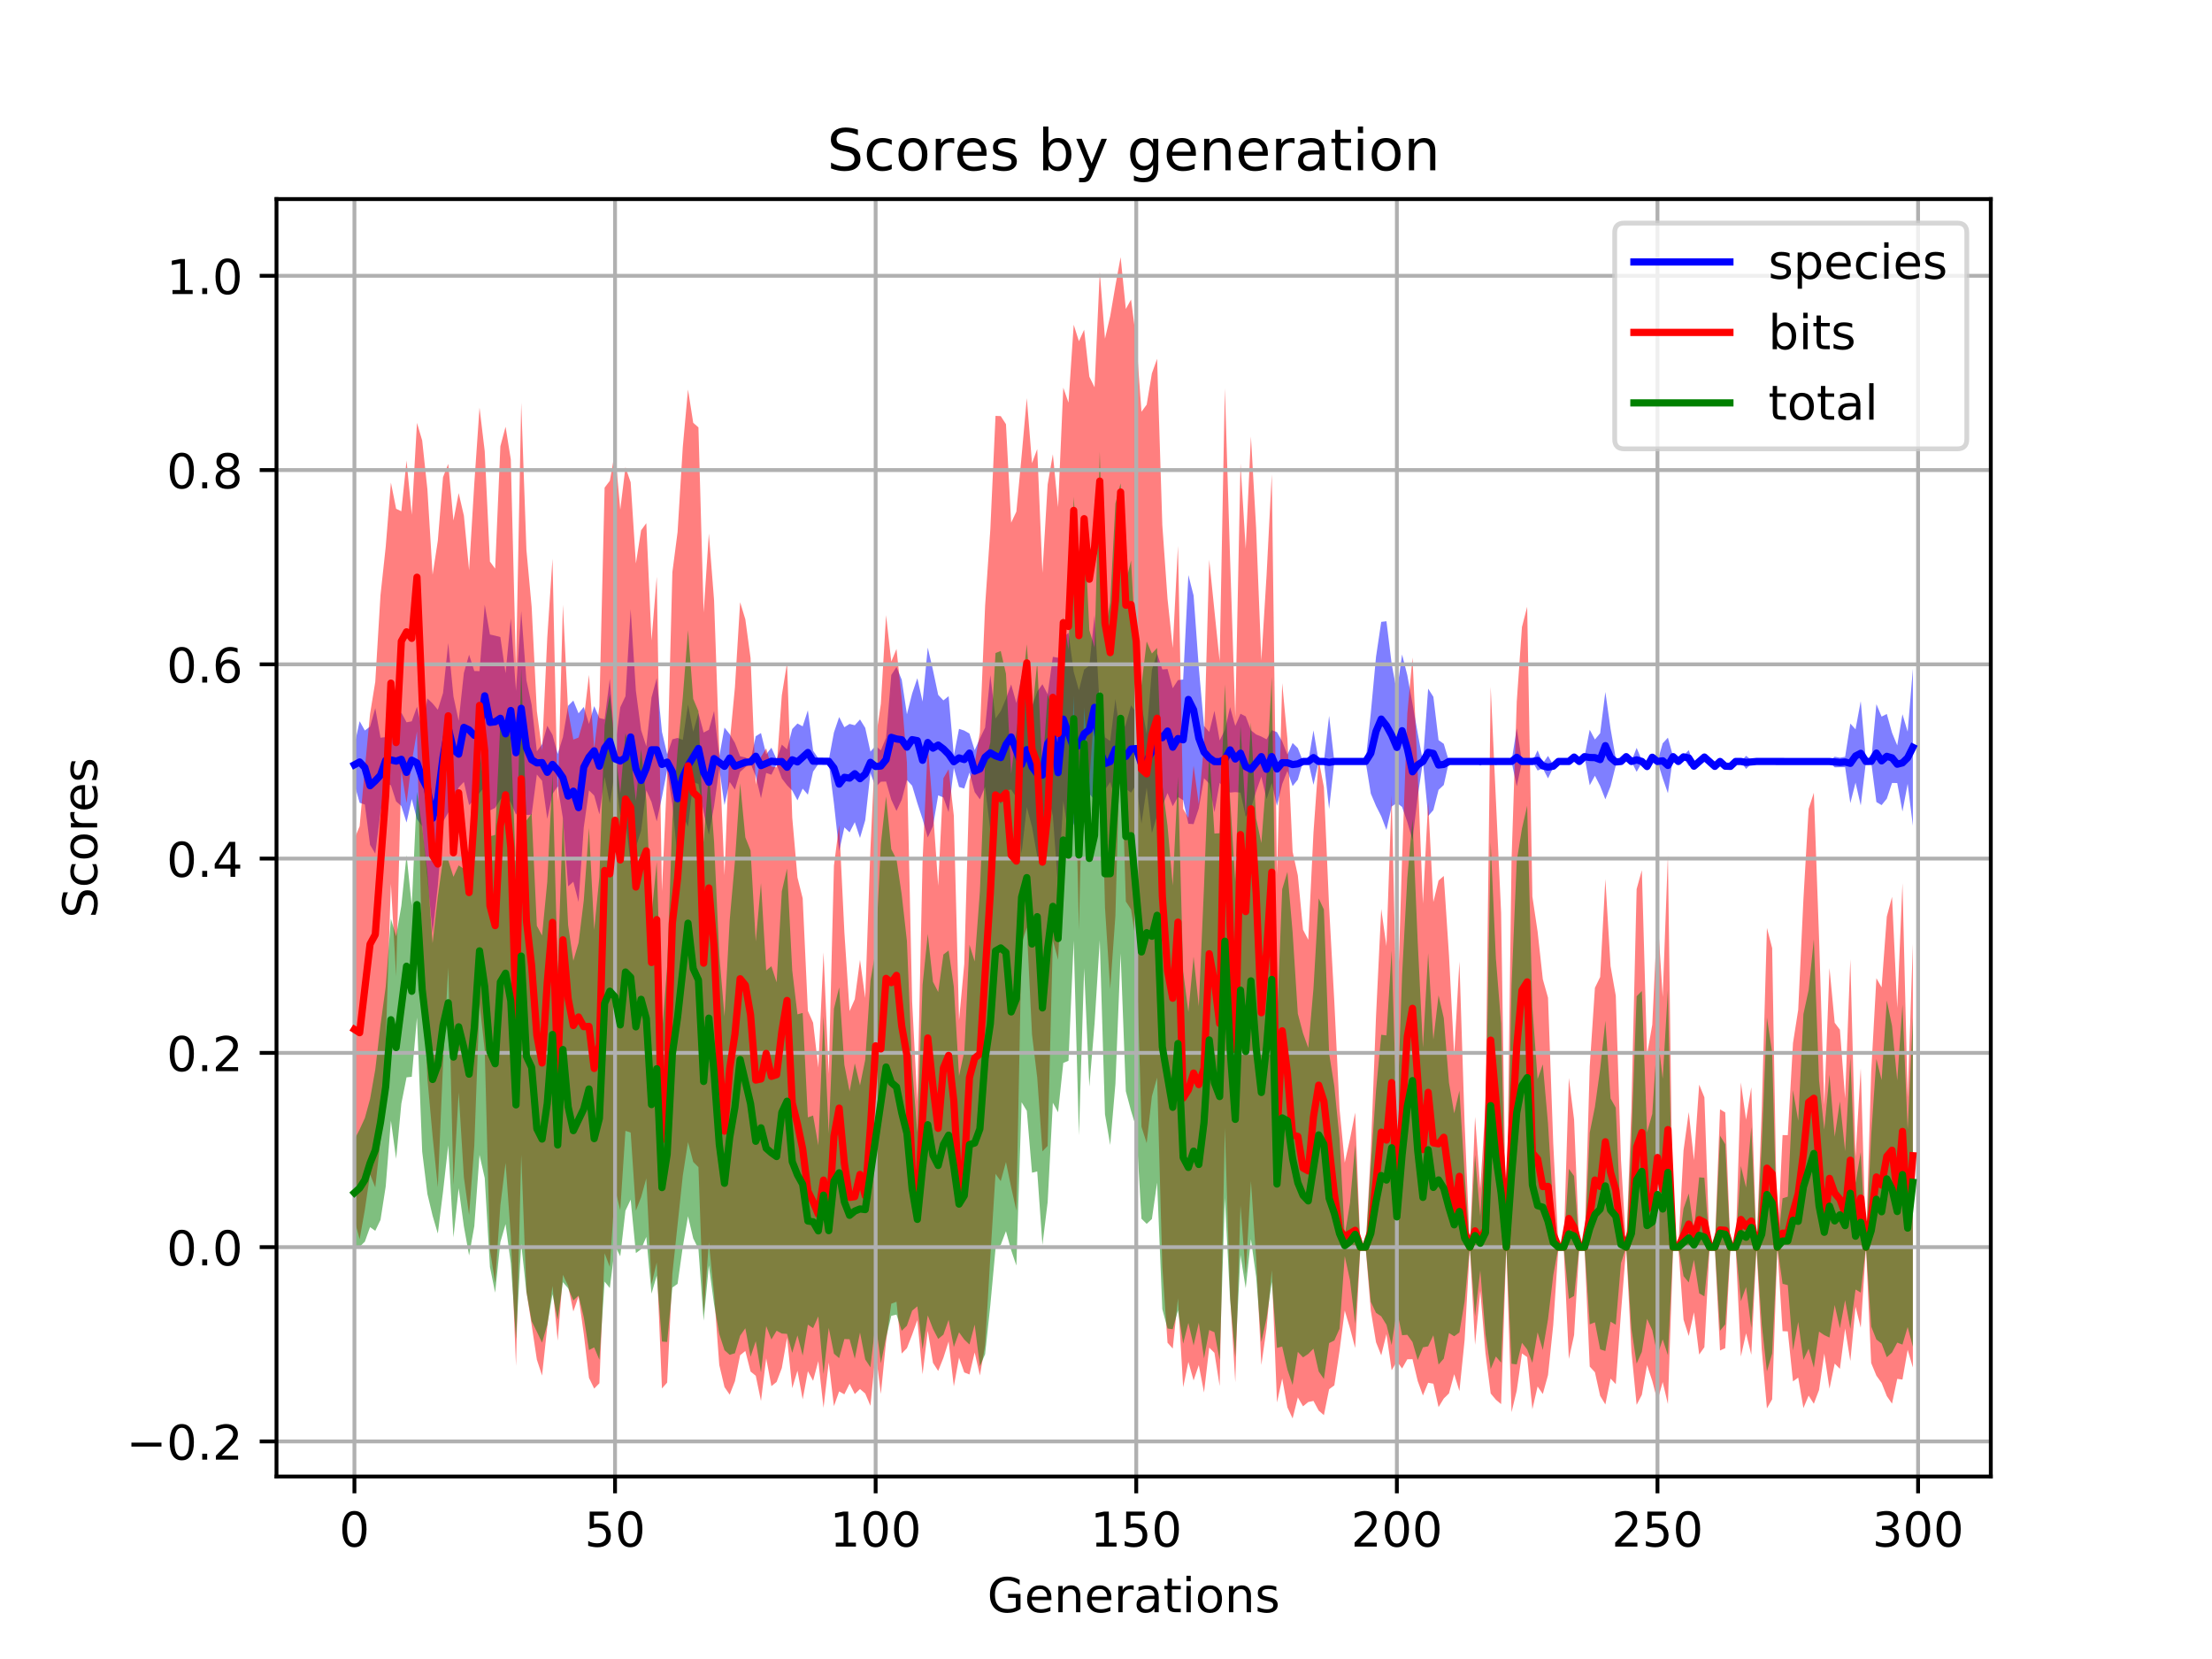 <?xml version="1.0" encoding="utf-8" standalone="no"?>
<!DOCTYPE svg PUBLIC "-//W3C//DTD SVG 1.1//EN"
  "http://www.w3.org/Graphics/SVG/1.1/DTD/svg11.dtd">
<!-- Created with matplotlib (https://matplotlib.org/) -->
<svg height="345.6pt" version="1.1" viewBox="0 0 460.8 345.6" width="460.8pt" xmlns="http://www.w3.org/2000/svg" xmlns:xlink="http://www.w3.org/1999/xlink">
 <defs>
  <style type="text/css">
*{stroke-linecap:butt;stroke-linejoin:round;}
  </style>
 </defs>
 <g id="figure_1">
  <g id="patch_1">
   <path d="M 0 345.6 
L 460.8 345.6 
L 460.8 0 
L 0 0 
z
" style="fill:#ffffff;"/>
  </g>
  <g id="axes_1">
   <g id="patch_2">
    <path d="M 57.6 307.584 
L 414.72 307.584 
L 414.72 41.472 
L 57.6 41.472 
z
" style="fill:#ffffff;"/>
   </g>
   <g id="PolyCollection_1">
    <path clip-path="url(#pba7b803a7e)" d="M 73.833 155.242 
L 73.833 163.39 
L 74.919 167.227 
L 76.004 167.6 
L 77.09 176.001 
L 78.176 177.817 
L 79.262 169.31 
L 80.348 163.233 
L 81.433 163.578 
L 82.519 166.945 
L 83.605 167.907 
L 84.691 171.344 
L 85.777 166.451 
L 86.862 170.637 
L 87.948 172.138 
L 89.034 182.955 
L 90.12 194.405 
L 91.206 184.556 
L 92.291 171.168 
L 93.377 169.298 
L 94.463 167.301 
L 95.549 164.041 
L 96.635 162.888 
L 97.72 167.725 
L 98.806 166.587 
L 99.892 165.164 
L 100.978 163.937 
L 102.064 168.813 
L 103.149 168.3 
L 104.235 166.557 
L 105.321 165.492 
L 106.407 167.204 
L 107.493 169.699 
L 108.578 167.81 
L 109.664 169.776 
L 110.75 169.712 
L 111.836 161.343 
L 112.922 162.649 
L 114.007 170.599 
L 115.093 165.393 
L 116.179 163.802 
L 117.265 170.47 
L 118.351 184.643 
L 119.436 183.682 
L 120.522 187.897 
L 121.608 172.372 
L 122.694 164.646 
L 123.78 165.721 
L 124.865 169.654 
L 125.951 161.846 
L 127.037 167.38 
L 128.123 160.462 
L 129.209 169.728 
L 130.294 170.643 
L 131.38 180.145 
L 132.466 176.446 
L 133.552 173.074 
L 134.638 164.618 
L 135.723 167.092 
L 136.809 171.116 
L 137.895 166.049 
L 138.981 160.398 
L 140.067 167.555 
L 141.152 179.05 
L 142.238 169.721 
L 143.324 172.259 
L 144.41 162.944 
L 145.496 163.328 
L 146.581 169.234 
L 147.667 173.896 
L 148.753 167.948 
L 149.839 160.073 
L 150.925 167.712 
L 152.01 162.895 
L 153.096 164.496 
L 154.182 160.789 
L 155.268 159.828 
L 156.354 159.033 
L 157.439 161.713 
L 158.525 166.286 
L 159.611 161.024 
L 160.697 161.392 
L 161.783 159.21 
L 162.868 162.163 
L 163.954 163.585 
L 165.04 164.697 
L 166.126 166.723 
L 167.212 164.28 
L 168.297 165.544 
L 169.383 160.755 
L 170.469 159.163 
L 171.555 158.628 
L 172.641 158.836 
L 173.726 167.384 
L 174.812 177.309 
L 175.898 172.359 
L 176.984 173.391 
L 178.07 171.27 
L 179.155 174.561 
L 180.241 170.866 
L 181.327 161.04 
L 182.413 163.971 
L 183.499 162.845 
L 184.584 162.807 
L 185.67 166.588 
L 186.756 168.938 
L 187.842 166.601 
L 188.928 162.5 
L 190.013 163.681 
L 191.099 167.303 
L 192.185 170.623 
L 193.271 174.451 
L 194.357 172.095 
L 195.442 165.675 
L 196.528 166.133 
L 197.614 169.202 
L 198.7 159.965 
L 199.786 163.941 
L 200.871 164.264 
L 201.957 160.953 
L 203.043 165.005 
L 204.129 166.521 
L 205.215 163.895 
L 206.3 173.007 
L 207.386 165.229 
L 208.472 167.514 
L 209.558 164.652 
L 210.644 164.482 
L 211.729 166.122 
L 212.815 177.793 
L 213.901 168.142 
L 214.987 172.289 
L 216.073 178.356 
L 217.158 180.41 
L 218.244 165.195 
L 219.33 169.937 
L 220.416 184.9 
L 221.502 166.877 
L 222.587 173.761 
L 223.673 171.736 
L 224.759 166.775 
L 225.845 166.201 
L 226.931 165.366 
L 228.016 166.643 
L 229.102 165.249 
L 230.188 164.554 
L 231.274 162.933 
L 232.36 166.505 
L 233.445 162.252 
L 234.531 164.348 
L 235.617 165.125 
L 236.703 163.448 
L 237.789 171.602 
L 238.875 164.118 
L 239.96 173.559 
L 241.046 169.889 
L 242.132 167.906 
L 243.218 165.215 
L 244.304 167.956 
L 245.389 166.035 
L 246.475 166.684 
L 247.561 171.612 
L 248.647 171.677 
L 249.733 168.401 
L 250.818 162.11 
L 251.904 163.242 
L 252.99 169.232 
L 254.076 163.071 
L 255.162 164.378 
L 256.247 165.11 
L 257.333 165.01 
L 258.419 165.121 
L 259.505 170.155 
L 260.591 168.404 
L 261.676 164.881 
L 262.762 161.797 
L 263.848 166.486 
L 264.934 163.114 
L 266.02 167.871 
L 267.105 163.325 
L 268.191 160.598 
L 269.277 163.762 
L 270.363 162.406 
L 271.449 158.628 
L 272.534 158.628 
L 273.62 163.485 
L 274.706 158.628 
L 275.792 158.628 
L 276.878 168.528 
L 277.963 158.628 
L 279.049 158.628 
L 280.135 158.628 
L 281.221 158.628 
L 282.307 158.628 
L 283.392 158.628 
L 284.478 158.628 
L 285.564 165.326 
L 286.65 167.895 
L 287.736 170.039 
L 288.821 172.902 
L 289.907 168.014 
L 290.993 167.282 
L 292.079 168.099 
L 293.165 171.241 
L 294.25 174.967 
L 295.336 165.921 
L 296.422 158.628 
L 297.508 170.006 
L 298.594 168.761 
L 299.679 164.548 
L 300.765 163.531 
L 301.851 158.628 
L 302.937 158.628 
L 304.023 158.628 
L 305.108 158.628 
L 306.194 158.628 
L 307.28 158.628 
L 308.366 159.507 
L 309.452 158.628 
L 310.537 158.628 
L 311.623 159.414 
L 312.709 158.628 
L 313.795 158.628 
L 314.881 158.628 
L 315.966 163.797 
L 317.052 158.628 
L 318.138 158.628 
L 319.224 158.628 
L 320.31 160.515 
L 321.395 160.069 
L 322.481 162.146 
L 323.567 159.895 
L 324.653 158.628 
L 325.739 158.628 
L 326.824 158.628 
L 327.91 158.134 
L 328.996 158.628 
L 330.082 157.626 
L 331.168 163.589 
L 332.253 161.599 
L 333.339 163.73 
L 334.425 166.514 
L 335.511 163.787 
L 336.597 159.461 
L 337.682 158.628 
L 338.768 157.626 
L 339.854 158.628 
L 340.94 160.791 
L 342.026 158.853 
L 343.111 160.522 
L 344.197 158.216 
L 345.283 158.628 
L 346.369 162.116 
L 347.455 165.242 
L 348.54 157.626 
L 349.626 158.628 
L 350.712 157.947 
L 351.798 159.538 
L 352.884 159.895 
L 353.969 158.628 
L 355.055 158.094 
L 356.141 158.628 
L 357.227 159.65 
L 358.313 158.628 
L 359.398 159.895 
L 360.484 159.65 
L 361.57 158.628 
L 362.656 158.628 
L 363.742 160.184 
L 364.827 159.091 
L 365.913 158.628 
L 366.999 158.628 
L 368.085 158.628 
L 369.171 158.628 
L 370.256 158.628 
L 371.342 158.628 
L 372.428 158.628 
L 373.514 158.628 
L 374.6 158.628 
L 375.685 158.628 
L 376.771 158.628 
L 377.857 158.628 
L 378.943 158.628 
L 380.029 158.628 
L 381.114 158.721 
L 382.2 159.849 
L 383.286 159.822 
L 384.372 159.821 
L 385.458 167.312 
L 386.543 163.032 
L 387.629 167.792 
L 388.715 158.628 
L 389.801 158.733 
L 390.887 167.076 
L 391.972 167.722 
L 393.058 166.384 
L 394.144 163.105 
L 395.23 163.123 
L 396.316 169.064 
L 397.401 163.276 
L 398.487 172.022 
L 398.487 139.335 
L 398.487 139.335 
L 397.401 152.431 
L 396.316 148.782 
L 395.23 155.278 
L 394.144 152.641 
L 393.058 148.733 
L 391.972 149.287 
L 390.887 146.688 
L 389.801 158.488 
L 388.715 158.628 
L 387.629 146.056 
L 386.543 151.936 
L 385.458 150.735 
L 384.372 157.655 
L 383.286 157.839 
L 382.2 157.646 
L 381.114 158.559 
L 380.029 158.628 
L 378.943 158.628 
L 377.857 158.628 
L 376.771 158.628 
L 375.685 158.628 
L 374.6 158.628 
L 373.514 158.628 
L 372.428 158.628 
L 371.342 158.628 
L 370.256 158.628 
L 369.171 158.628 
L 368.085 158.628 
L 366.999 158.628 
L 365.913 158.628 
L 364.827 158.281 
L 363.742 157.458 
L 362.656 158.628 
L 361.57 158.628 
L 360.484 159.65 
L 359.398 159.323 
L 358.313 158.628 
L 357.227 159.65 
L 356.141 158.628 
L 355.055 157.316 
L 353.969 158.628 
L 352.884 159.323 
L 351.798 156.264 
L 350.712 157.386 
L 349.626 158.628 
L 348.54 157.626 
L 347.455 153.668 
L 346.369 154.854 
L 345.283 158.628 
L 344.197 157.273 
L 343.111 158.826 
L 342.026 158.381 
L 340.94 155.797 
L 339.854 158.628 
L 338.768 157.626 
L 337.682 158.628 
L 336.597 158.004 
L 335.511 151.839 
L 334.425 144.151 
L 333.339 152.742 
L 332.253 154.051 
L 331.168 152.014 
L 330.082 157.626 
L 328.996 158.628 
L 327.91 157.291 
L 326.824 158.628 
L 325.739 158.628 
L 324.653 158.628 
L 323.567 159.323 
L 322.481 157.47 
L 321.395 159.033 
L 320.31 156.313 
L 319.224 158.628 
L 318.138 158.628 
L 317.052 158.628 
L 315.966 151.737 
L 314.881 158.628 
L 313.795 158.628 
L 312.709 158.628 
L 311.623 158.039 
L 310.537 158.628 
L 309.452 158.628 
L 308.366 157.969 
L 307.28 158.628 
L 306.194 158.628 
L 305.108 158.628 
L 304.023 158.628 
L 302.937 158.628 
L 301.851 158.628 
L 300.765 154.951 
L 299.679 154.188 
L 298.594 145.154 
L 297.508 143.458 
L 296.422 158.628 
L 295.336 152.747 
L 294.25 146.602 
L 293.165 140.638 
L 292.079 136.346 
L 290.993 144.123 
L 289.907 138.281 
L 288.821 129.416 
L 287.736 129.549 
L 286.65 136.828 
L 285.564 148.519 
L 284.478 158.628 
L 283.392 158.628 
L 282.307 158.628 
L 281.221 158.628 
L 280.135 158.628 
L 279.049 158.628 
L 277.963 158.628 
L 276.878 149.122 
L 275.792 158.628 
L 274.706 158.628 
L 273.62 152.153 
L 272.534 158.628 
L 271.449 158.628 
L 270.363 155.845 
L 269.277 154.778 
L 268.191 157.19 
L 267.105 154.452 
L 266.02 152.519 
L 264.934 152.096 
L 263.848 154.019 
L 262.762 153.436 
L 261.676 152.999 
L 260.591 152.125 
L 259.505 149.241 
L 258.419 148.678 
L 257.333 151.229 
L 256.247 147.313 
L 255.162 152.069 
L 254.076 154.255 
L 252.99 148.071 
L 251.904 152.477 
L 250.818 151.227 
L 249.733 139.096 
L 248.647 124.061 
L 247.561 119.802 
L 246.475 141.554 
L 245.389 141.682 
L 244.304 143.357 
L 243.218 139.368 
L 242.132 139.464 
L 241.046 136.129 
L 239.96 139.523 
L 238.875 152.838 
L 237.789 146.822 
L 236.703 148.432 
L 235.617 146.929 
L 234.531 150.792 
L 233.445 153.524 
L 232.36 145.617 
L 231.274 154.369 
L 230.188 153.593 
L 229.102 147.417 
L 228.016 128.066 
L 226.931 138.651 
L 225.845 139.492 
L 224.759 143.775 
L 223.673 139.924 
L 222.587 131.817 
L 221.502 132.746 
L 220.416 137.028 
L 219.33 136.82 
L 218.244 144.627 
L 217.158 142.535 
L 216.073 144.057 
L 214.987 147.21 
L 213.901 144.2 
L 212.815 140.712 
L 211.729 146.452 
L 210.644 142.572 
L 209.558 145.551 
L 208.472 148.126 
L 207.386 149.681 
L 206.3 140.642 
L 205.215 151.57 
L 204.129 153.834 
L 203.043 156.276 
L 201.957 152.812 
L 200.871 152.188 
L 199.786 151.83 
L 198.7 157.396 
L 197.614 145.028 
L 196.528 145.909 
L 195.442 144.747 
L 194.357 139.611 
L 193.271 134.905 
L 192.185 146.146 
L 191.099 141.281 
L 190.013 144.479 
L 188.928 148.79 
L 187.842 141.598 
L 186.756 138.941 
L 185.67 140.616 
L 184.584 153.671 
L 183.499 156.308 
L 182.413 155.371 
L 181.327 156.575 
L 180.241 151.627 
L 179.155 149.872 
L 178.07 151.086 
L 176.984 150.803 
L 175.898 151.5 
L 174.812 149.375 
L 173.726 152.578 
L 172.641 158.351 
L 171.555 158.628 
L 170.469 157.978 
L 169.383 156.374 
L 168.297 147.966 
L 167.212 151.311 
L 166.126 150.718 
L 165.04 151.866 
L 163.954 156.089 
L 162.868 155.117 
L 161.783 158.174 
L 160.697 155.761 
L 159.611 157.134 
L 158.525 152.705 
L 157.439 153.369 
L 156.354 158.397 
L 155.268 157.786 
L 154.182 157.543 
L 153.096 154.75 
L 152.01 152.939 
L 150.925 151.568 
L 149.839 157.576 
L 148.753 148.118 
L 147.667 152.032 
L 146.581 152.601 
L 145.496 148.517 
L 144.41 152.428 
L 143.324 146.766 
L 142.238 154.127 
L 141.152 153.723 
L 140.067 154.014 
L 138.981 157.125 
L 137.895 152.445 
L 136.809 141.261 
L 135.723 145.297 
L 134.638 155.46 
L 133.552 152.103 
L 132.466 143.909 
L 131.38 126.913 
L 130.294 145.053 
L 129.209 147.332 
L 128.123 155.719 
L 127.037 141.412 
L 125.951 149.837 
L 124.865 149.58 
L 123.78 147.095 
L 122.694 150.795 
L 121.608 147.267 
L 120.522 148.6 
L 119.436 145.947 
L 118.351 147.032 
L 117.265 153.562 
L 116.179 157.062 
L 115.093 153.089 
L 114.007 151.178 
L 112.922 155.058 
L 111.836 156.515 
L 110.75 146.828 
L 109.664 141.71 
L 108.578 127.292 
L 107.493 143.915 
L 106.407 128.812 
L 105.321 140.26 
L 104.235 132.708 
L 103.149 132.421 
L 102.064 132.175 
L 100.978 125.973 
L 99.892 139.812 
L 98.806 139.777 
L 97.72 136.384 
L 96.635 140.169 
L 95.549 150.163 
L 94.463 145.075 
L 93.377 133.932 
L 92.291 144.354 
L 91.206 147.859 
L 90.12 146.532 
L 89.034 145.505 
L 87.948 152.103 
L 86.862 147.221 
L 85.777 150.262 
L 84.691 150.468 
L 83.605 148.447 
L 82.519 150.173 
L 81.433 153.03 
L 80.348 153.561 
L 79.262 153.67 
L 78.176 147.511 
L 77.09 151.361 
L 76.004 152.177 
L 74.919 150.238 
L 73.833 155.242 
z
" style="fill:#0000ff;fill-opacity:0.5;"/>
   </g>
   <g id="PolyCollection_2">
    <path clip-path="url(#pba7b803a7e)" d="M 73.833 174.742 
L 73.833 254.15 
L 74.919 258.155 
L 76.004 252.022 
L 77.09 244.643 
L 78.176 247.353 
L 79.262 237.555 
L 80.348 217.338 
L 81.433 184.078 
L 82.519 203.403 
L 83.605 160.638 
L 84.691 167.295 
L 85.777 158.738 
L 86.862 152.397 
L 87.948 199.696 
L 89.034 224.713 
L 90.12 236.726 
L 91.206 247.346 
L 92.291 221.716 
L 93.377 201.58 
L 94.463 246.875 
L 95.549 227.595 
L 96.635 245.261 
L 97.72 253.098 
L 98.806 238.64 
L 99.892 208.969 
L 100.978 218.777 
L 102.064 260.402 
L 103.149 267.198 
L 104.235 251.119 
L 105.321 242.235 
L 106.407 257.423 
L 107.493 284.545 
L 108.578 240.571 
L 109.664 269.057 
L 110.75 276.004 
L 111.836 283.236 
L 112.922 286.552 
L 114.007 276.366 
L 115.093 267.892 
L 116.179 279.296 
L 117.265 265.567 
L 118.351 267.887 
L 119.436 273.206 
L 120.522 270.072 
L 121.608 277.85 
L 122.694 287.04 
L 123.78 289.268 
L 124.865 288.16 
L 125.951 261.091 
L 127.037 263.927 
L 128.123 247.661 
L 129.209 252.119 
L 130.294 235.576 
L 131.38 235.932 
L 132.466 252.197 
L 133.552 249.405 
L 134.638 245.487 
L 135.723 267.596 
L 136.809 263.002 
L 137.895 289.239 
L 138.981 288.025 
L 140.067 265.347 
L 141.152 255.138 
L 142.238 244.911 
L 143.324 237.926 
L 144.41 242.052 
L 145.496 243.143 
L 146.581 273.693 
L 147.667 258.801 
L 148.753 269.589 
L 149.839 284.357 
L 150.925 288.951 
L 152.01 290.54 
L 153.096 287.753 
L 154.182 282.321 
L 155.268 281.434 
L 156.354 285.718 
L 157.439 286.598 
L 158.525 291.863 
L 159.611 282.97 
L 160.697 288.755 
L 161.783 287.889 
L 162.868 284.98 
L 163.954 278.713 
L 165.04 289.191 
L 166.126 285.545 
L 167.212 291.519 
L 168.297 285.649 
L 169.383 287.651 
L 170.469 283.549 
L 171.555 293.276 
L 172.641 283.827 
L 173.726 292.929 
L 174.812 289.857 
L 175.898 290.458 
L 176.984 288.248 
L 178.07 290.411 
L 179.155 289.358 
L 180.241 290.297 
L 181.327 292.852 
L 182.413 281.747 
L 183.499 290.385 
L 184.584 279.46 
L 185.67 271.587 
L 186.756 271.178 
L 187.842 281.967 
L 188.928 280.851 
L 190.013 278.054 
L 191.099 275.009 
L 192.185 286.29 
L 193.271 277.227 
L 194.357 283.905 
L 195.442 285.6 
L 196.528 282.865 
L 197.614 279.464 
L 198.7 288.809 
L 199.786 282.805 
L 200.871 285.903 
L 201.957 286.329 
L 203.043 281.735 
L 204.129 286.534 
L 205.215 280.252 
L 206.3 261.91 
L 207.386 244.538 
L 208.472 246.059 
L 209.558 242.075 
L 210.644 247.331 
L 211.729 252.2 
L 212.815 196.577 
L 213.901 193.24 
L 214.987 215.512 
L 216.073 224.507 
L 217.158 239.861 
L 218.244 238.712 
L 219.33 195.889 
L 220.416 199.945 
L 221.502 178.654 
L 222.587 177.142 
L 223.673 145.005 
L 224.759 193.744 
L 225.845 147.406 
L 226.931 162.862 
L 228.016 147.123 
L 229.102 143.827 
L 230.188 189.079 
L 231.274 206.037 
L 232.36 190.767 
L 233.445 151.437 
L 234.531 187.793 
L 235.617 189.468 
L 236.703 196.53 
L 237.789 234.729 
L 238.875 238.131 
L 239.96 228.391 
L 241.046 224.483 
L 242.132 263.867 
L 243.218 279.713 
L 244.304 280.931 
L 245.389 270.479 
L 246.475 288.989 
L 247.561 283.706 
L 248.647 287.577 
L 249.733 284.384 
L 250.818 290.089 
L 251.904 280.739 
L 252.99 281.82 
L 254.076 288.744 
L 255.162 235.037 
L 256.247 269.795 
L 257.333 287.948 
L 258.419 251.117 
L 259.505 265.495 
L 260.591 246.045 
L 261.676 262.079 
L 262.762 284.341 
L 263.848 276.701 
L 264.934 264.592 
L 266.02 292.17 
L 267.105 287.164 
L 268.191 293.179 
L 269.277 295.488 
L 270.363 291.106 
L 271.449 292.962 
L 272.534 292.07 
L 273.62 291.838 
L 274.706 293.856 
L 275.792 294.799 
L 276.878 289.403 
L 277.963 288.599 
L 279.049 281.402 
L 280.135 273.008 
L 281.221 276.685 
L 282.307 280.824 
L 283.392 259.803 
L 284.478 259.803 
L 285.564 273.026 
L 286.65 279.607 
L 287.736 282.344 
L 288.821 277.917 
L 289.907 285.458 
L 290.993 283.605 
L 292.079 285.08 
L 293.165 283.163 
L 294.25 283.141 
L 295.336 287.701 
L 296.422 290.704 
L 297.508 288.058 
L 298.594 288.252 
L 299.679 293.131 
L 300.765 291.341 
L 301.851 290.273 
L 302.937 286.261 
L 304.023 289.787 
L 305.108 279.136 
L 306.194 259.803 
L 307.28 280.153 
L 308.366 268.914 
L 309.452 281.888 
L 310.537 290.292 
L 311.623 291.593 
L 312.709 292.502 
L 313.795 259.803 
L 314.881 294.196 
L 315.966 289.703 
L 317.052 281.945 
L 318.138 282.704 
L 319.224 293.57 
L 320.31 288.825 
L 321.395 290.4 
L 322.481 286.451 
L 323.567 276.037 
L 324.653 259.803 
L 325.739 259.803 
L 326.824 283.097 
L 327.91 278.125 
L 328.996 259.803 
L 330.082 259.803 
L 331.168 284.68 
L 332.253 285.868 
L 333.339 290.786 
L 334.425 292.571 
L 335.511 287.184 
L 336.597 288.341 
L 337.682 273.424 
L 338.768 259.803 
L 339.854 281.495 
L 340.94 292.656 
L 342.026 290.572 
L 343.111 284.35 
L 344.197 287.678 
L 345.283 291.82 
L 346.369 287.9 
L 347.455 292.493 
L 348.54 259.803 
L 349.626 259.803 
L 350.712 274.904 
L 351.798 278.327 
L 352.884 273.378 
L 353.969 282.181 
L 355.055 280.64 
L 356.141 259.803 
L 357.227 259.803 
L 358.313 281.333 
L 359.398 280.847 
L 360.484 259.803 
L 361.57 259.803 
L 362.656 282.588 
L 363.742 277.746 
L 364.827 282.221 
L 365.913 259.803 
L 366.999 281.079 
L 368.085 293.395 
L 369.171 291.504 
L 370.256 259.803 
L 371.342 277.309 
L 372.428 277.353 
L 373.514 287.768 
L 374.6 286.982 
L 375.685 293.327 
L 376.771 290.74 
L 377.857 292.433 
L 378.943 289.555 
L 380.029 281.952 
L 381.114 289.309 
L 382.2 284.053 
L 383.286 285.155 
L 384.372 276.769 
L 385.458 283.535 
L 386.543 272.204 
L 387.629 276.583 
L 388.715 259.803 
L 389.801 283.943 
L 390.887 286.576 
L 391.972 288.083 
L 393.058 290.838 
L 394.144 292.399 
L 395.23 287.238 
L 396.316 287.391 
L 397.401 281.177 
L 398.487 284.872 
L 398.487 196.632 
L 398.487 196.632 
L 397.401 228.531 
L 396.316 183.989 
L 395.23 209.997 
L 394.144 186.823 
L 393.058 190.942 
L 391.972 205.684 
L 390.887 203.784 
L 389.801 223.345 
L 388.715 259.803 
L 387.629 222.579 
L 386.543 240.96 
L 385.458 199.832 
L 384.372 228.799 
L 383.286 214.501 
L 382.2 213.055 
L 381.114 201.644 
L 380.029 230.181 
L 378.943 195.402 
L 377.857 165.141 
L 376.771 168.501 
L 375.685 187.335 
L 374.6 210.353 
L 373.514 217.302 
L 372.428 236.472 
L 371.342 236.461 
L 370.256 259.803 
L 369.171 197.51 
L 368.085 193.296 
L 366.999 231.435 
L 365.913 259.803 
L 364.827 226.493 
L 363.742 233.267 
L 362.656 225.486 
L 361.57 259.803 
L 360.484 259.803 
L 359.398 231.744 
L 358.313 231.096 
L 357.227 259.803 
L 356.141 259.803 
L 355.055 228.597 
L 353.969 225.947 
L 352.884 241.703 
L 351.798 231.659 
L 350.712 239.668 
L 349.626 259.803 
L 348.54 259.803 
L 347.455 178.141 
L 346.369 207.676 
L 345.283 190.439 
L 344.197 213.457 
L 343.111 219.684 
L 342.026 181.263 
L 340.94 185.218 
L 339.854 230.88 
L 338.768 259.803 
L 337.682 241.642 
L 336.597 207.437 
L 335.511 201.28 
L 334.425 183.127 
L 333.339 203.533 
L 332.253 205.779 
L 331.168 222.215 
L 330.082 259.803 
L 328.996 259.803 
L 327.91 233.241 
L 326.824 224.561 
L 325.739 259.803 
L 324.653 259.803 
L 323.567 238.157 
L 322.481 207.848 
L 321.395 203.975 
L 320.31 194.057 
L 319.224 186.768 
L 318.138 126.392 
L 317.052 130.62 
L 315.966 146.203 
L 314.881 179.228 
L 313.795 259.803 
L 312.709 190.149 
L 311.623 166.614 
L 310.537 143.055 
L 309.452 230.356 
L 308.366 247.654 
L 307.28 232.669 
L 306.194 259.803 
L 305.108 234.026 
L 304.023 200.303 
L 302.937 219.8 
L 301.851 199.023 
L 300.765 182.484 
L 299.679 183.438 
L 298.594 187.916 
L 297.508 167.043 
L 296.422 188.231 
L 295.336 161.048 
L 294.25 136.963 
L 293.165 148.666 
L 292.079 178.839 
L 290.993 213.839 
L 289.907 165.596 
L 288.821 197.087 
L 287.736 189.346 
L 286.65 211.716 
L 285.564 239.912 
L 284.478 259.803 
L 283.392 259.803 
L 282.307 231.775 
L 281.221 237.294 
L 280.135 242.197 
L 279.049 231.004 
L 277.963 208.668 
L 276.878 188.955 
L 275.792 163.994 
L 274.706 158.254 
L 273.62 173.453 
L 272.534 195.769 
L 271.449 193.674 
L 270.363 182.364 
L 269.277 177.427 
L 268.191 153.912 
L 267.105 142.305 
L 266.02 182.248 
L 264.934 98.777 
L 263.848 119.815 
L 262.762 137.612 
L 261.676 110.062 
L 260.591 90.922 
L 259.505 114.316 
L 258.419 96.596 
L 257.333 149.369 
L 256.247 116.284 
L 255.162 80.878 
L 254.076 137.734 
L 252.99 127.245 
L 251.904 116.617 
L 250.818 155.006 
L 249.733 167.502 
L 248.647 159.499 
L 247.561 170.392 
L 246.475 168.493 
L 245.389 113.718 
L 244.304 134.979 
L 243.218 124.75 
L 242.132 109.362 
L 241.046 74.743 
L 239.96 77.78 
L 238.875 84.29 
L 237.789 85.773 
L 236.703 70.775 
L 235.617 62.397 
L 234.531 64.365 
L 233.445 53.568 
L 232.36 59.494 
L 231.274 65.87 
L 230.188 70.548 
L 229.102 56.614 
L 228.016 80.683 
L 226.931 78.465 
L 225.845 68.684 
L 224.759 71.087 
L 223.673 67.647 
L 222.587 83.873 
L 221.502 80.758 
L 220.416 105.651 
L 219.33 94.634 
L 218.244 100.922 
L 217.158 119.345 
L 216.073 93.551 
L 214.987 96.487 
L 213.901 82.937 
L 212.815 95.025 
L 211.729 106.575 
L 210.644 108.884 
L 209.558 88.364 
L 208.472 86.685 
L 207.386 86.631 
L 206.3 110.354 
L 205.215 126.227 
L 204.129 152.572 
L 203.043 159.089 
L 201.957 162.623 
L 200.871 200.85 
L 199.786 212.542 
L 198.7 169.961 
L 197.614 160.252 
L 196.528 162.107 
L 195.442 184.517 
L 194.357 168.744 
L 193.271 155.226 
L 192.185 179.492 
L 191.099 229.488 
L 190.013 208.657 
L 188.928 158.863 
L 187.842 145.484 
L 186.756 135.189 
L 185.67 137.826 
L 184.584 128.152 
L 183.499 146.631 
L 182.413 153.972 
L 181.327 176.833 
L 180.241 207.884 
L 179.155 199.95 
L 178.07 208.151 
L 176.984 210.63 
L 175.898 194.182 
L 174.812 171.825 
L 173.726 180.349 
L 172.641 223.731 
L 171.555 198.394 
L 170.469 222.382 
L 169.383 213.038 
L 168.297 210.577 
L 167.212 187.139 
L 166.126 182.776 
L 165.04 170.327 
L 163.954 138.107 
L 162.868 144.821 
L 161.783 159.857 
L 160.697 159.694 
L 159.611 155.912 
L 158.525 157.68 
L 157.439 163.407 
L 156.354 137.077 
L 155.268 129.019 
L 154.182 125.45 
L 153.096 143.205 
L 152.01 154.679 
L 150.925 182.329 
L 149.839 156.236 
L 148.753 125.046 
L 147.667 111.151 
L 146.581 127.602 
L 145.496 89.029 
L 144.41 88.078 
L 143.324 81.134 
L 142.238 93.112 
L 141.152 110.837 
L 140.067 119.205 
L 138.981 161.302 
L 137.895 185.665 
L 136.809 120.14 
L 135.723 133.43 
L 134.638 108.987 
L 133.552 110.472 
L 132.466 117.37 
L 131.38 100.48 
L 130.294 97.321 
L 129.209 106.17 
L 128.123 94.078 
L 127.037 100.151 
L 125.951 101.584 
L 124.865 147.083 
L 123.78 155.889 
L 122.694 140.595 
L 121.608 149.893 
L 120.522 153.639 
L 119.436 154.066 
L 118.351 148.116 
L 117.265 125.984 
L 116.179 166.948 
L 115.093 116.398 
L 114.007 132.853 
L 112.922 156.33 
L 111.836 148.114 
L 110.75 126.385 
L 109.664 114.57 
L 108.578 83.893 
L 107.493 139.344 
L 106.407 95.693 
L 105.321 88.897 
L 104.235 92.956 
L 103.149 118.457 
L 102.064 116.982 
L 100.978 94.001 
L 99.892 84.931 
L 98.806 100.702 
L 97.72 118.789 
L 96.635 107.416 
L 95.549 102.72 
L 94.463 108.439 
L 93.377 96.644 
L 92.291 99.395 
L 91.206 112.654 
L 90.12 119.721 
L 89.034 101.917 
L 87.948 91.767 
L 86.862 88.09 
L 85.777 107.233 
L 84.691 95.947 
L 83.605 106.505 
L 82.519 105.983 
L 81.433 100.525 
L 80.348 113.956 
L 79.262 124.002 
L 78.176 142.025 
L 77.09 148.727 
L 76.004 160.072 
L 74.919 172.109 
L 73.833 174.742 
z
" style="fill:#ff0000;fill-opacity:0.5;"/>
   </g>
   <g id="PolyCollection_3">
    <path clip-path="url(#pba7b803a7e)" d="M 73.833 237.386 
L 73.833 259.58 
L 74.919 259.723 
L 76.004 258.664 
L 77.09 255.631 
L 78.176 256.4 
L 79.262 254.137 
L 80.348 247.193 
L 81.433 233.451 
L 82.519 241.409 
L 83.605 229.924 
L 84.691 224.432 
L 85.777 224.317 
L 86.862 211.954 
L 87.948 239.892 
L 89.034 248.717 
L 90.12 253.273 
L 91.206 256.979 
L 92.291 248.241 
L 93.377 238.594 
L 94.463 257.768 
L 95.549 247.521 
L 96.635 255.463 
L 97.72 261.534 
L 98.806 255.438 
L 99.892 240.601 
L 100.978 245.411 
L 102.064 263.936 
L 103.149 269.282 
L 104.235 258.767 
L 105.321 255.001 
L 106.407 263.184 
L 107.493 279.011 
L 108.578 259.126 
L 109.664 269.138 
L 110.75 275.228 
L 111.836 277.427 
L 112.922 279.702 
L 114.007 275.991 
L 115.093 269.607 
L 116.179 274.941 
L 117.265 267.095 
L 118.351 268.364 
L 119.436 270.92 
L 120.522 269.9 
L 121.608 274.39 
L 122.694 281.25 
L 123.78 280.684 
L 124.865 283.267 
L 125.951 266.972 
L 127.037 268.319 
L 128.123 259.538 
L 129.209 261.712 
L 130.294 252.21 
L 131.38 249.912 
L 132.466 261.035 
L 133.552 260.236 
L 134.638 257.67 
L 135.723 269.488 
L 136.809 265.729 
L 137.895 279.475 
L 138.981 279.549 
L 140.067 268.224 
L 141.152 267.455 
L 142.238 259.733 
L 143.324 253.359 
L 144.41 257.986 
L 145.496 260.164 
L 146.581 275.113 
L 147.667 263.612 
L 148.753 271.679 
L 149.839 277.914 
L 150.925 281.269 
L 152.01 282.237 
L 153.096 281.909 
L 154.182 278.252 
L 155.268 276.698 
L 156.354 282.648 
L 157.439 279.399 
L 158.525 285.927 
L 159.611 276.25 
L 160.697 279.041 
L 161.783 277.217 
L 162.868 277.802 
L 163.954 277.867 
L 165.04 281.829 
L 166.126 278.186 
L 167.212 282.396 
L 168.297 275.947 
L 169.383 276.68 
L 170.469 274.229 
L 171.555 286.249 
L 172.641 276.621 
L 173.726 281.996 
L 174.812 282.931 
L 175.898 278.942 
L 176.984 278.994 
L 178.07 283.055 
L 179.155 277.592 
L 180.241 283.196 
L 181.327 284.84 
L 182.413 275.451 
L 183.499 284.022 
L 184.584 278.627 
L 185.67 274.114 
L 186.756 273.853 
L 187.842 277.232 
L 188.928 276.164 
L 190.013 273.042 
L 191.099 272.136 
L 192.185 281.112 
L 193.271 274.02 
L 194.357 276.833 
L 195.442 278.924 
L 196.528 278.027 
L 197.614 274.945 
L 198.7 280.619 
L 199.786 277.542 
L 200.871 279.045 
L 201.957 280.087 
L 203.043 275.936 
L 204.129 284.619 
L 205.215 282.104 
L 206.3 271.919 
L 207.386 260.141 
L 208.472 259.329 
L 209.558 256.475 
L 210.644 260.428 
L 211.729 263.643 
L 212.815 229.605 
L 213.901 231.412 
L 214.987 244.299 
L 216.073 244.021 
L 217.158 259.324 
L 218.244 250.45 
L 219.33 229.719 
L 220.416 231.707 
L 221.502 221.432 
L 222.587 220.972 
L 223.673 195.951 
L 224.759 236.489 
L 225.845 201.702 
L 226.931 226.359 
L 228.016 213.194 
L 229.102 195.876 
L 230.188 232.114 
L 231.274 238.528 
L 232.36 225.796 
L 233.445 198.609 
L 234.531 227.326 
L 235.617 231.417 
L 236.703 234.956 
L 237.789 253.883 
L 238.875 254.953 
L 239.96 253.942 
L 241.046 246.357 
L 242.132 272.713 
L 243.218 276.758 
L 244.304 276.901 
L 245.389 272.978 
L 246.475 279.911 
L 247.561 275.593 
L 248.647 280.301 
L 249.733 275.546 
L 250.818 282.992 
L 251.904 277.067 
L 252.99 277.535 
L 254.076 283.297 
L 255.162 249.567 
L 256.247 270.673 
L 257.333 282.708 
L 258.419 261.44 
L 259.505 268.379 
L 260.591 258.151 
L 261.676 265.949 
L 262.762 279.561 
L 263.848 274.621 
L 264.934 267.055 
L 266.02 280.798 
L 267.105 280.507 
L 268.191 285.323 
L 269.277 288.521 
L 270.363 281.615 
L 271.449 282.766 
L 272.534 282.051 
L 273.62 280.952 
L 274.706 285.702 
L 275.792 287.271 
L 276.878 279.794 
L 277.963 279.247 
L 279.049 276.8 
L 280.135 261.676 
L 281.221 266.671 
L 282.307 275.76 
L 283.392 259.803 
L 284.478 259.803 
L 285.564 271.214 
L 286.65 273.487 
L 287.736 274.211 
L 288.821 275.98 
L 289.907 280.204 
L 290.993 272.932 
L 292.079 278.16 
L 293.165 278.061 
L 294.25 279.58 
L 295.336 283.32 
L 296.422 280.679 
L 297.508 280.472 
L 298.594 278.163 
L 299.679 284.271 
L 300.765 283.02 
L 301.851 277.69 
L 302.937 278.369 
L 304.023 277.57 
L 305.108 271.111 
L 306.194 259.803 
L 307.28 274.233 
L 308.366 264.659 
L 309.452 277.91 
L 310.537 285.181 
L 311.623 282.585 
L 312.709 283.864 
L 313.795 259.803 
L 314.881 284.091 
L 315.966 284.238 
L 317.052 279.731 
L 318.138 281.125 
L 319.224 283.915 
L 320.31 277.546 
L 321.395 281.234 
L 322.481 274.841 
L 323.567 265.7 
L 324.653 259.803 
L 325.739 259.803 
L 326.824 270.581 
L 327.91 269.973 
L 328.996 259.803 
L 330.082 259.803 
L 331.168 275.889 
L 332.253 275.457 
L 333.339 281.093 
L 334.425 281.443 
L 335.511 275.328 
L 336.597 275.972 
L 337.682 263.133 
L 338.768 259.803 
L 339.854 276.87 
L 340.94 284.06 
L 342.026 281.612 
L 343.111 274.741 
L 344.197 277.11 
L 345.283 282.294 
L 346.369 279.012 
L 347.455 282.316 
L 348.54 259.803 
L 349.626 259.803 
L 350.712 265.839 
L 351.798 267.16 
L 352.884 262.439 
L 353.969 269.422 
L 355.055 270.059 
L 356.141 259.803 
L 357.227 259.803 
L 358.313 277.217 
L 359.398 275.898 
L 360.484 259.803 
L 361.57 259.803 
L 362.656 271.079 
L 363.742 268.095 
L 364.827 276.644 
L 365.913 259.803 
L 366.999 275.898 
L 368.085 285.706 
L 369.171 281.948 
L 370.256 259.803 
L 371.342 267.434 
L 372.428 267.717 
L 373.514 281.323 
L 374.6 275.378 
L 375.685 283.278 
L 376.771 280.97 
L 377.857 284.933 
L 378.943 277.401 
L 380.029 278.129 
L 381.114 278.639 
L 382.2 271.864 
L 383.286 276.726 
L 384.372 270.839 
L 385.458 276.823 
L 386.543 268.633 
L 387.629 269.274 
L 388.715 259.803 
L 389.801 276.335 
L 390.887 279.048 
L 391.972 279.891 
L 393.058 282.738 
L 394.144 281.758 
L 395.23 279.691 
L 396.316 280.108 
L 397.401 276.449 
L 398.487 280.572 
L 398.487 212.014 
L 398.487 212.014 
L 397.401 235.225 
L 396.316 209.269 
L 395.23 225.076 
L 394.144 213.707 
L 393.058 208.423 
L 391.972 224.99 
L 390.887 220.6 
L 389.801 236.452 
L 388.715 259.803 
L 387.629 239.997 
L 386.543 246.419 
L 385.458 220.342 
L 384.372 239.817 
L 383.286 229.421 
L 382.2 236.814 
L 381.114 223.877 
L 380.029 235.295 
L 378.943 225.049 
L 377.857 195.654 
L 376.771 206.237 
L 375.685 211.26 
L 374.6 233.474 
L 373.514 227.098 
L 372.428 249.281 
L 371.342 249.628 
L 370.256 259.803 
L 369.171 219.248 
L 368.085 211.977 
L 366.999 238.342 
L 365.913 259.803 
L 364.827 234.775 
L 363.742 247.384 
L 362.656 242.881 
L 361.57 259.803 
L 360.484 259.803 
L 359.398 238.342 
L 358.313 236.585 
L 357.227 259.803 
L 356.141 259.803 
L 355.055 245.352 
L 353.969 245.258 
L 352.884 256.288 
L 351.798 248.623 
L 350.712 251.755 
L 349.626 259.803 
L 348.54 259.803 
L 347.455 206.14 
L 346.369 224.713 
L 345.283 215.39 
L 344.197 232.022 
L 343.111 235.893 
L 342.026 206.435 
L 340.94 207.546 
L 339.854 237.047 
L 338.768 259.803 
L 337.682 255.363 
L 336.597 230.753 
L 335.511 228.829 
L 334.425 212.656 
L 333.339 222.711 
L 332.253 230.574 
L 331.168 235.97 
L 330.082 259.803 
L 328.996 259.803 
L 327.91 244.984 
L 326.824 243.498 
L 325.739 259.803 
L 324.653 259.803 
L 323.567 251.94 
L 322.481 234.011 
L 321.395 221.722 
L 320.31 224.785 
L 319.224 209.791 
L 318.138 167.855 
L 317.052 172.602 
L 315.966 179.288 
L 314.881 205.313 
L 313.795 259.803 
L 312.709 213.217 
L 311.623 199.673 
L 310.537 175.454 
L 309.452 235.66 
L 308.366 253.328 
L 307.28 240.562 
L 306.194 259.803 
L 305.108 244.725 
L 304.023 227.189 
L 302.937 231.941 
L 301.851 225.543 
L 300.765 212.073 
L 299.679 207.329 
L 298.594 216.56 
L 297.508 198.572 
L 296.422 218.206 
L 295.336 196.14 
L 294.25 170.649 
L 293.165 182.944 
L 292.079 203.057 
L 290.993 234.07 
L 289.907 198.007 
L 288.821 215.69 
L 287.736 215.563 
L 286.65 227.179 
L 285.564 242.703 
L 284.478 259.803 
L 283.392 259.803 
L 282.307 238.527 
L 281.221 250.645 
L 280.135 257.305 
L 279.049 237.14 
L 277.963 226.275 
L 276.878 219.438 
L 275.792 189.46 
L 274.706 187.144 
L 273.62 205.908 
L 272.534 218.291 
L 271.449 215.263 
L 270.363 211.165 
L 269.277 194.246 
L 268.191 181.626 
L 267.105 185.239 
L 266.02 212.514 
L 264.934 140.992 
L 263.848 161.432 
L 262.762 175.617 
L 261.676 170.497 
L 260.591 150.521 
L 259.505 169.732 
L 258.419 151.094 
L 257.333 183.663 
L 256.247 166.236 
L 255.162 142.57 
L 254.076 173.569 
L 252.99 173.642 
L 251.904 156.211 
L 250.818 184.674 
L 249.733 209.626 
L 248.647 199.298 
L 247.561 210.804 
L 246.475 202.37 
L 245.389 161.803 
L 244.304 184.451 
L 243.218 172.037 
L 242.132 163.432 
L 241.046 134.98 
L 239.96 136.137 
L 238.875 133.623 
L 237.789 142.74 
L 236.703 136.276 
L 235.617 116.758 
L 234.531 121.219 
L 233.445 100.679 
L 232.36 104.873 
L 231.274 125.489 
L 230.188 131.949 
L 229.102 94.116 
L 228.016 134.866 
L 226.931 131.298 
L 225.845 108.108 
L 224.759 119.735 
L 223.673 103.498 
L 222.587 135.321 
L 221.502 128.547 
L 220.416 159.325 
L 219.33 147.895 
L 218.244 144.648 
L 217.158 160.61 
L 216.073 137.894 
L 214.987 149.018 
L 213.901 134.223 
L 212.815 144.171 
L 211.729 152.499 
L 210.644 161.189 
L 209.558 140.333 
L 208.472 135.611 
L 207.386 136.037 
L 206.3 154.699 
L 205.215 158.942 
L 204.129 185.706 
L 203.043 200.286 
L 201.957 196.805 
L 200.871 219.113 
L 199.786 224.131 
L 198.7 205.547 
L 197.614 198.001 
L 196.528 198.843 
L 195.442 206.664 
L 194.357 204.523 
L 193.271 194.573 
L 192.185 205.212 
L 191.099 235.907 
L 190.013 222.282 
L 188.928 196.034 
L 187.842 186.351 
L 186.756 179.012 
L 185.67 176.894 
L 184.584 165.915 
L 183.499 175.781 
L 182.413 197.995 
L 181.327 204.31 
L 180.241 220.766 
L 179.155 226.098 
L 178.07 221.519 
L 176.984 227.361 
L 175.898 221.816 
L 174.812 205.691 
L 173.726 210.136 
L 172.641 236.117 
L 171.555 211.689 
L 170.469 238.601 
L 169.383 232.381 
L 168.297 232.766 
L 167.212 211.009 
L 166.126 211.31 
L 165.04 202.164 
L 163.954 180.941 
L 162.868 185.678 
L 161.783 204.647 
L 160.697 201.275 
L 159.611 202.169 
L 158.525 183.958 
L 157.439 196.106 
L 156.354 177.178 
L 155.268 174.433 
L 154.182 163.189 
L 153.096 179.421 
L 152.01 191.649 
L 150.925 211.742 
L 149.839 198.863 
L 148.753 175.335 
L 147.667 160.578 
L 146.581 175.462 
L 145.496 148.161 
L 144.41 145.576 
L 143.324 131.262 
L 142.238 145.262 
L 141.152 156.365 
L 140.067 170.789 
L 138.981 201.321 
L 137.895 215.317 
L 136.809 179.551 
L 135.723 190.731 
L 134.638 166.658 
L 133.552 156.114 
L 132.466 166.785 
L 131.38 157.257 
L 130.294 152.762 
L 129.209 165.299 
L 128.123 155.841 
L 127.037 144.654 
L 125.951 151.066 
L 124.865 182.665 
L 123.78 193.712 
L 122.694 172.47 
L 121.608 187.61 
L 120.522 196.402 
L 119.436 200.145 
L 118.351 192.711 
L 117.265 170.183 
L 116.179 202.114 
L 115.093 161.404 
L 114.007 183.673 
L 112.922 194.878 
L 111.836 192.852 
L 110.75 169.474 
L 109.664 170.916 
L 108.578 139.209 
L 107.493 181.324 
L 106.407 153.859 
L 105.321 150.48 
L 104.235 150.368 
L 103.149 173.917 
L 102.064 174.221 
L 100.978 165.643 
L 99.892 155.561 
L 98.806 172.683 
L 97.72 186.012 
L 96.635 181.007 
L 95.549 180.276 
L 94.463 182.655 
L 93.377 179.189 
L 92.291 178.977 
L 91.206 186.774 
L 90.12 196.471 
L 89.034 181.717 
L 87.948 172.365 
L 86.862 164.943 
L 85.777 188.679 
L 84.691 178.135 
L 83.605 188.693 
L 82.519 195.037 
L 81.433 191.409 
L 80.348 205.58 
L 79.262 213.505 
L 78.176 222.805 
L 77.09 228.962 
L 76.004 232.913 
L 74.919 235.277 
L 73.833 237.386 
z
" style="fill:#008000;fill-opacity:0.5;"/>
   </g>
   <g id="matplotlib.axis_1">
    <g id="xtick_1">
     <g id="line2d_1">
      <path clip-path="url(#pba7b803a7e)" d="M 73.833 307.584 
L 73.833 41.472 
" style="fill:none;stroke:#b0b0b0;stroke-linecap:square;stroke-width:0.8;"/>
     </g>
     <g id="line2d_2">
      <defs>
       <path d="M 0 0 
L 0 3.5 
" id="mdfd77e5296" style="stroke:#000000;stroke-width:0.8;"/>
      </defs>
      <g>
       <use style="stroke:#000000;stroke-width:0.8;" x="73.833" xlink:href="#mdfd77e5296" y="307.584"/>
      </g>
     </g>
     <g id="text_1">
      <!-- 0 -->
      <defs>
       <path d="M 31.781 66.406 
Q 24.172 66.406 20.328 58.906 
Q 16.5 51.422 16.5 36.375 
Q 16.5 21.391 20.328 13.891 
Q 24.172 6.391 31.781 6.391 
Q 39.453 6.391 43.281 13.891 
Q 47.125 21.391 47.125 36.375 
Q 47.125 51.422 43.281 58.906 
Q 39.453 66.406 31.781 66.406 
z
M 31.781 74.219 
Q 44.047 74.219 50.516 64.516 
Q 56.984 54.828 56.984 36.375 
Q 56.984 17.969 50.516 8.266 
Q 44.047 -1.422 31.781 -1.422 
Q 19.531 -1.422 13.062 8.266 
Q 6.594 17.969 6.594 36.375 
Q 6.594 54.828 13.062 64.516 
Q 19.531 74.219 31.781 74.219 
z
" id="DejaVuSans-48"/>
      </defs>
      <g transform="translate(70.651 322.182)scale(0.1 -0.1)">
       <use xlink:href="#DejaVuSans-48"/>
      </g>
     </g>
    </g>
    <g id="xtick_2">
     <g id="line2d_3">
      <path clip-path="url(#pba7b803a7e)" d="M 128.123 307.584 
L 128.123 41.472 
" style="fill:none;stroke:#b0b0b0;stroke-linecap:square;stroke-width:0.8;"/>
     </g>
     <g id="line2d_4">
      <g>
       <use style="stroke:#000000;stroke-width:0.8;" x="128.123" xlink:href="#mdfd77e5296" y="307.584"/>
      </g>
     </g>
     <g id="text_2">
      <!-- 50 -->
      <defs>
       <path d="M 10.797 72.906 
L 49.516 72.906 
L 49.516 64.594 
L 19.828 64.594 
L 19.828 46.734 
Q 21.969 47.469 24.109 47.828 
Q 26.266 48.188 28.422 48.188 
Q 40.625 48.188 47.75 41.5 
Q 54.891 34.812 54.891 23.391 
Q 54.891 11.625 47.562 5.094 
Q 40.234 -1.422 26.906 -1.422 
Q 22.312 -1.422 17.547 -0.641 
Q 12.797 0.141 7.719 1.703 
L 7.719 11.625 
Q 12.109 9.234 16.797 8.062 
Q 21.484 6.891 26.703 6.891 
Q 35.156 6.891 40.078 11.328 
Q 45.016 15.766 45.016 23.391 
Q 45.016 31 40.078 35.438 
Q 35.156 39.891 26.703 39.891 
Q 22.75 39.891 18.812 39.016 
Q 14.891 38.141 10.797 36.281 
z
" id="DejaVuSans-53"/>
      </defs>
      <g transform="translate(121.76 322.182)scale(0.1 -0.1)">
       <use xlink:href="#DejaVuSans-53"/>
       <use x="63.623" xlink:href="#DejaVuSans-48"/>
      </g>
     </g>
    </g>
    <g id="xtick_3">
     <g id="line2d_5">
      <path clip-path="url(#pba7b803a7e)" d="M 182.413 307.584 
L 182.413 41.472 
" style="fill:none;stroke:#b0b0b0;stroke-linecap:square;stroke-width:0.8;"/>
     </g>
     <g id="line2d_6">
      <g>
       <use style="stroke:#000000;stroke-width:0.8;" x="182.413" xlink:href="#mdfd77e5296" y="307.584"/>
      </g>
     </g>
     <g id="text_3">
      <!-- 100 -->
      <defs>
       <path d="M 12.406 8.297 
L 28.516 8.297 
L 28.516 63.922 
L 10.984 60.406 
L 10.984 69.391 
L 28.422 72.906 
L 38.281 72.906 
L 38.281 8.297 
L 54.391 8.297 
L 54.391 0 
L 12.406 0 
z
" id="DejaVuSans-49"/>
      </defs>
      <g transform="translate(172.869 322.182)scale(0.1 -0.1)">
       <use xlink:href="#DejaVuSans-49"/>
       <use x="63.623" xlink:href="#DejaVuSans-48"/>
       <use x="127.246" xlink:href="#DejaVuSans-48"/>
      </g>
     </g>
    </g>
    <g id="xtick_4">
     <g id="line2d_7">
      <path clip-path="url(#pba7b803a7e)" d="M 236.703 307.584 
L 236.703 41.472 
" style="fill:none;stroke:#b0b0b0;stroke-linecap:square;stroke-width:0.8;"/>
     </g>
     <g id="line2d_8">
      <g>
       <use style="stroke:#000000;stroke-width:0.8;" x="236.703" xlink:href="#mdfd77e5296" y="307.584"/>
      </g>
     </g>
     <g id="text_4">
      <!-- 150 -->
      <g transform="translate(227.159 322.182)scale(0.1 -0.1)">
       <use xlink:href="#DejaVuSans-49"/>
       <use x="63.623" xlink:href="#DejaVuSans-53"/>
       <use x="127.246" xlink:href="#DejaVuSans-48"/>
      </g>
     </g>
    </g>
    <g id="xtick_5">
     <g id="line2d_9">
      <path clip-path="url(#pba7b803a7e)" d="M 290.993 307.584 
L 290.993 41.472 
" style="fill:none;stroke:#b0b0b0;stroke-linecap:square;stroke-width:0.8;"/>
     </g>
     <g id="line2d_10">
      <g>
       <use style="stroke:#000000;stroke-width:0.8;" x="290.993" xlink:href="#mdfd77e5296" y="307.584"/>
      </g>
     </g>
     <g id="text_5">
      <!-- 200 -->
      <defs>
       <path d="M 19.188 8.297 
L 53.609 8.297 
L 53.609 0 
L 7.328 0 
L 7.328 8.297 
Q 12.938 14.109 22.625 23.891 
Q 32.328 33.688 34.812 36.531 
Q 39.547 41.844 41.422 45.531 
Q 43.312 49.219 43.312 52.781 
Q 43.312 58.594 39.234 62.25 
Q 35.156 65.922 28.609 65.922 
Q 23.969 65.922 18.812 64.312 
Q 13.672 62.703 7.812 59.422 
L 7.812 69.391 
Q 13.766 71.781 18.938 73 
Q 24.125 74.219 28.422 74.219 
Q 39.75 74.219 46.484 68.547 
Q 53.219 62.891 53.219 53.422 
Q 53.219 48.922 51.531 44.891 
Q 49.859 40.875 45.406 35.406 
Q 44.188 33.984 37.641 27.219 
Q 31.109 20.453 19.188 8.297 
z
" id="DejaVuSans-50"/>
      </defs>
      <g transform="translate(281.449 322.182)scale(0.1 -0.1)">
       <use xlink:href="#DejaVuSans-50"/>
       <use x="63.623" xlink:href="#DejaVuSans-48"/>
       <use x="127.246" xlink:href="#DejaVuSans-48"/>
      </g>
     </g>
    </g>
    <g id="xtick_6">
     <g id="line2d_11">
      <path clip-path="url(#pba7b803a7e)" d="M 345.283 307.584 
L 345.283 41.472 
" style="fill:none;stroke:#b0b0b0;stroke-linecap:square;stroke-width:0.8;"/>
     </g>
     <g id="line2d_12">
      <g>
       <use style="stroke:#000000;stroke-width:0.8;" x="345.283" xlink:href="#mdfd77e5296" y="307.584"/>
      </g>
     </g>
     <g id="text_6">
      <!-- 250 -->
      <g transform="translate(335.739 322.182)scale(0.1 -0.1)">
       <use xlink:href="#DejaVuSans-50"/>
       <use x="63.623" xlink:href="#DejaVuSans-53"/>
       <use x="127.246" xlink:href="#DejaVuSans-48"/>
      </g>
     </g>
    </g>
    <g id="xtick_7">
     <g id="line2d_13">
      <path clip-path="url(#pba7b803a7e)" d="M 399.573 307.584 
L 399.573 41.472 
" style="fill:none;stroke:#b0b0b0;stroke-linecap:square;stroke-width:0.8;"/>
     </g>
     <g id="line2d_14">
      <g>
       <use style="stroke:#000000;stroke-width:0.8;" x="399.573" xlink:href="#mdfd77e5296" y="307.584"/>
      </g>
     </g>
     <g id="text_7">
      <!-- 300 -->
      <defs>
       <path d="M 40.578 39.312 
Q 47.656 37.797 51.625 33 
Q 55.609 28.219 55.609 21.188 
Q 55.609 10.406 48.188 4.484 
Q 40.766 -1.422 27.094 -1.422 
Q 22.516 -1.422 17.656 -0.516 
Q 12.797 0.391 7.625 2.203 
L 7.625 11.719 
Q 11.719 9.328 16.594 8.109 
Q 21.484 6.891 26.812 6.891 
Q 36.078 6.891 40.938 10.547 
Q 45.797 14.203 45.797 21.188 
Q 45.797 27.641 41.281 31.266 
Q 36.766 34.906 28.719 34.906 
L 20.219 34.906 
L 20.219 43.016 
L 29.109 43.016 
Q 36.375 43.016 40.234 45.922 
Q 44.094 48.828 44.094 54.297 
Q 44.094 59.906 40.109 62.906 
Q 36.141 65.922 28.719 65.922 
Q 24.656 65.922 20.016 65.031 
Q 15.375 64.156 9.812 62.312 
L 9.812 71.094 
Q 15.438 72.656 20.344 73.438 
Q 25.25 74.219 29.594 74.219 
Q 40.828 74.219 47.359 69.109 
Q 53.906 64.016 53.906 55.328 
Q 53.906 49.266 50.438 45.094 
Q 46.969 40.922 40.578 39.312 
z
" id="DejaVuSans-51"/>
      </defs>
      <g transform="translate(390.029 322.182)scale(0.1 -0.1)">
       <use xlink:href="#DejaVuSans-51"/>
       <use x="63.623" xlink:href="#DejaVuSans-48"/>
       <use x="127.246" xlink:href="#DejaVuSans-48"/>
      </g>
     </g>
    </g>
    <g id="text_8">
     <!-- Generations -->
     <defs>
      <path d="M 59.516 10.406 
L 59.516 29.984 
L 43.406 29.984 
L 43.406 38.094 
L 69.281 38.094 
L 69.281 6.781 
Q 63.578 2.734 56.688 0.656 
Q 49.812 -1.422 42 -1.422 
Q 24.906 -1.422 15.25 8.562 
Q 5.609 18.562 5.609 36.375 
Q 5.609 54.25 15.25 64.234 
Q 24.906 74.219 42 74.219 
Q 49.125 74.219 55.547 72.453 
Q 61.969 70.703 67.391 67.281 
L 67.391 56.781 
Q 61.922 61.422 55.766 63.766 
Q 49.609 66.109 42.828 66.109 
Q 29.438 66.109 22.719 58.641 
Q 16.016 51.172 16.016 36.375 
Q 16.016 21.625 22.719 14.156 
Q 29.438 6.688 42.828 6.688 
Q 48.047 6.688 52.141 7.594 
Q 56.25 8.5 59.516 10.406 
z
" id="DejaVuSans-71"/>
      <path d="M 56.203 29.594 
L 56.203 25.203 
L 14.891 25.203 
Q 15.484 15.922 20.484 11.062 
Q 25.484 6.203 34.422 6.203 
Q 39.594 6.203 44.453 7.469 
Q 49.312 8.734 54.109 11.281 
L 54.109 2.781 
Q 49.266 0.734 44.188 -0.344 
Q 39.109 -1.422 33.891 -1.422 
Q 20.797 -1.422 13.156 6.188 
Q 5.516 13.812 5.516 26.812 
Q 5.516 40.234 12.766 48.109 
Q 20.016 56 32.328 56 
Q 43.359 56 49.781 48.891 
Q 56.203 41.797 56.203 29.594 
z
M 47.219 32.234 
Q 47.125 39.594 43.094 43.984 
Q 39.062 48.391 32.422 48.391 
Q 24.906 48.391 20.391 44.141 
Q 15.875 39.891 15.188 32.172 
z
" id="DejaVuSans-101"/>
      <path d="M 54.891 33.016 
L 54.891 0 
L 45.906 0 
L 45.906 32.719 
Q 45.906 40.484 42.875 44.328 
Q 39.844 48.188 33.797 48.188 
Q 26.516 48.188 22.312 43.547 
Q 18.109 38.922 18.109 30.906 
L 18.109 0 
L 9.078 0 
L 9.078 54.688 
L 18.109 54.688 
L 18.109 46.188 
Q 21.344 51.125 25.703 53.562 
Q 30.078 56 35.797 56 
Q 45.219 56 50.047 50.172 
Q 54.891 44.344 54.891 33.016 
z
" id="DejaVuSans-110"/>
      <path d="M 41.109 46.297 
Q 39.594 47.172 37.812 47.578 
Q 36.031 48 33.891 48 
Q 26.266 48 22.188 43.047 
Q 18.109 38.094 18.109 28.812 
L 18.109 0 
L 9.078 0 
L 9.078 54.688 
L 18.109 54.688 
L 18.109 46.188 
Q 20.953 51.172 25.484 53.578 
Q 30.031 56 36.531 56 
Q 37.453 56 38.578 55.875 
Q 39.703 55.766 41.062 55.516 
z
" id="DejaVuSans-114"/>
      <path d="M 34.281 27.484 
Q 23.391 27.484 19.188 25 
Q 14.984 22.516 14.984 16.5 
Q 14.984 11.719 18.141 8.906 
Q 21.297 6.109 26.703 6.109 
Q 34.188 6.109 38.703 11.406 
Q 43.219 16.703 43.219 25.484 
L 43.219 27.484 
z
M 52.203 31.203 
L 52.203 0 
L 43.219 0 
L 43.219 8.297 
Q 40.141 3.328 35.547 0.953 
Q 30.953 -1.422 24.312 -1.422 
Q 15.922 -1.422 10.953 3.297 
Q 6 8.016 6 15.922 
Q 6 25.141 12.172 29.828 
Q 18.359 34.516 30.609 34.516 
L 43.219 34.516 
L 43.219 35.406 
Q 43.219 41.609 39.141 45 
Q 35.062 48.391 27.688 48.391 
Q 23 48.391 18.547 47.266 
Q 14.109 46.141 10.016 43.891 
L 10.016 52.203 
Q 14.938 54.109 19.578 55.047 
Q 24.219 56 28.609 56 
Q 40.484 56 46.344 49.844 
Q 52.203 43.703 52.203 31.203 
z
" id="DejaVuSans-97"/>
      <path d="M 18.312 70.219 
L 18.312 54.688 
L 36.812 54.688 
L 36.812 47.703 
L 18.312 47.703 
L 18.312 18.016 
Q 18.312 11.328 20.141 9.422 
Q 21.969 7.516 27.594 7.516 
L 36.812 7.516 
L 36.812 0 
L 27.594 0 
Q 17.188 0 13.234 3.875 
Q 9.281 7.766 9.281 18.016 
L 9.281 47.703 
L 2.688 47.703 
L 2.688 54.688 
L 9.281 54.688 
L 9.281 70.219 
z
" id="DejaVuSans-116"/>
      <path d="M 9.422 54.688 
L 18.406 54.688 
L 18.406 0 
L 9.422 0 
z
M 9.422 75.984 
L 18.406 75.984 
L 18.406 64.594 
L 9.422 64.594 
z
" id="DejaVuSans-105"/>
      <path d="M 30.609 48.391 
Q 23.391 48.391 19.188 42.75 
Q 14.984 37.109 14.984 27.297 
Q 14.984 17.484 19.156 11.844 
Q 23.344 6.203 30.609 6.203 
Q 37.797 6.203 41.984 11.859 
Q 46.188 17.531 46.188 27.297 
Q 46.188 37.016 41.984 42.703 
Q 37.797 48.391 30.609 48.391 
z
M 30.609 56 
Q 42.328 56 49.016 48.375 
Q 55.719 40.766 55.719 27.297 
Q 55.719 13.875 49.016 6.219 
Q 42.328 -1.422 30.609 -1.422 
Q 18.844 -1.422 12.172 6.219 
Q 5.516 13.875 5.516 27.297 
Q 5.516 40.766 12.172 48.375 
Q 18.844 56 30.609 56 
z
" id="DejaVuSans-111"/>
      <path d="M 44.281 53.078 
L 44.281 44.578 
Q 40.484 46.531 36.375 47.5 
Q 32.281 48.484 27.875 48.484 
Q 21.188 48.484 17.844 46.438 
Q 14.5 44.391 14.5 40.281 
Q 14.5 37.156 16.891 35.375 
Q 19.281 33.594 26.516 31.984 
L 29.594 31.297 
Q 39.156 29.25 43.188 25.516 
Q 47.219 21.781 47.219 15.094 
Q 47.219 7.469 41.188 3.016 
Q 35.156 -1.422 24.609 -1.422 
Q 20.219 -1.422 15.453 -0.562 
Q 10.688 0.297 5.422 2 
L 5.422 11.281 
Q 10.406 8.688 15.234 7.391 
Q 20.062 6.109 24.812 6.109 
Q 31.156 6.109 34.562 8.281 
Q 37.984 10.453 37.984 14.406 
Q 37.984 18.062 35.516 20.016 
Q 33.062 21.969 24.703 23.781 
L 21.578 24.516 
Q 13.234 26.266 9.516 29.906 
Q 5.812 33.547 5.812 39.891 
Q 5.812 47.609 11.281 51.797 
Q 16.75 56 26.812 56 
Q 31.781 56 36.172 55.266 
Q 40.578 54.547 44.281 53.078 
z
" id="DejaVuSans-115"/>
     </defs>
     <g transform="translate(205.662 335.861)scale(0.1 -0.1)">
      <use xlink:href="#DejaVuSans-71"/>
      <use x="77.49" xlink:href="#DejaVuSans-101"/>
      <use x="139.014" xlink:href="#DejaVuSans-110"/>
      <use x="202.393" xlink:href="#DejaVuSans-101"/>
      <use x="263.916" xlink:href="#DejaVuSans-114"/>
      <use x="305.029" xlink:href="#DejaVuSans-97"/>
      <use x="366.309" xlink:href="#DejaVuSans-116"/>
      <use x="405.518" xlink:href="#DejaVuSans-105"/>
      <use x="433.301" xlink:href="#DejaVuSans-111"/>
      <use x="494.482" xlink:href="#DejaVuSans-110"/>
      <use x="557.861" xlink:href="#DejaVuSans-115"/>
     </g>
    </g>
   </g>
   <g id="matplotlib.axis_2">
    <g id="ytick_1">
     <g id="line2d_15">
      <path clip-path="url(#pba7b803a7e)" d="M 57.6 300.273 
L 414.72 300.273 
" style="fill:none;stroke:#b0b0b0;stroke-linecap:square;stroke-width:0.8;"/>
     </g>
     <g id="line2d_16">
      <defs>
       <path d="M 0 0 
L -3.5 0 
" id="m49d2aa7d9c" style="stroke:#000000;stroke-width:0.8;"/>
      </defs>
      <g>
       <use style="stroke:#000000;stroke-width:0.8;" x="57.6" xlink:href="#m49d2aa7d9c" y="300.273"/>
      </g>
     </g>
     <g id="text_9">
      <!-- −0.2 -->
      <defs>
       <path d="M 10.594 35.5 
L 73.188 35.5 
L 73.188 27.203 
L 10.594 27.203 
z
" id="DejaVuSans-8722"/>
       <path d="M 10.688 12.406 
L 21 12.406 
L 21 0 
L 10.688 0 
z
" id="DejaVuSans-46"/>
      </defs>
      <g transform="translate(26.317 304.072)scale(0.1 -0.1)">
       <use xlink:href="#DejaVuSans-8722"/>
       <use x="83.789" xlink:href="#DejaVuSans-48"/>
       <use x="147.412" xlink:href="#DejaVuSans-46"/>
       <use x="179.199" xlink:href="#DejaVuSans-50"/>
      </g>
     </g>
    </g>
    <g id="ytick_2">
     <g id="line2d_17">
      <path clip-path="url(#pba7b803a7e)" d="M 57.6 259.803 
L 414.72 259.803 
" style="fill:none;stroke:#b0b0b0;stroke-linecap:square;stroke-width:0.8;"/>
     </g>
     <g id="line2d_18">
      <g>
       <use style="stroke:#000000;stroke-width:0.8;" x="57.6" xlink:href="#m49d2aa7d9c" y="259.803"/>
      </g>
     </g>
     <g id="text_10">
      <!-- 0.0 -->
      <g transform="translate(34.697 263.602)scale(0.1 -0.1)">
       <use xlink:href="#DejaVuSans-48"/>
       <use x="63.623" xlink:href="#DejaVuSans-46"/>
       <use x="95.41" xlink:href="#DejaVuSans-48"/>
      </g>
     </g>
    </g>
    <g id="ytick_3">
     <g id="line2d_19">
      <path clip-path="url(#pba7b803a7e)" d="M 57.6 219.333 
L 414.72 219.333 
" style="fill:none;stroke:#b0b0b0;stroke-linecap:square;stroke-width:0.8;"/>
     </g>
     <g id="line2d_20">
      <g>
       <use style="stroke:#000000;stroke-width:0.8;" x="57.6" xlink:href="#m49d2aa7d9c" y="219.333"/>
      </g>
     </g>
     <g id="text_11">
      <!-- 0.2 -->
      <g transform="translate(34.697 223.132)scale(0.1 -0.1)">
       <use xlink:href="#DejaVuSans-48"/>
       <use x="63.623" xlink:href="#DejaVuSans-46"/>
       <use x="95.41" xlink:href="#DejaVuSans-50"/>
      </g>
     </g>
    </g>
    <g id="ytick_4">
     <g id="line2d_21">
      <path clip-path="url(#pba7b803a7e)" d="M 57.6 178.863 
L 414.72 178.863 
" style="fill:none;stroke:#b0b0b0;stroke-linecap:square;stroke-width:0.8;"/>
     </g>
     <g id="line2d_22">
      <g>
       <use style="stroke:#000000;stroke-width:0.8;" x="57.6" xlink:href="#m49d2aa7d9c" y="178.863"/>
      </g>
     </g>
     <g id="text_12">
      <!-- 0.4 -->
      <defs>
       <path d="M 37.797 64.312 
L 12.891 25.391 
L 37.797 25.391 
z
M 35.203 72.906 
L 47.609 72.906 
L 47.609 25.391 
L 58.016 25.391 
L 58.016 17.188 
L 47.609 17.188 
L 47.609 0 
L 37.797 0 
L 37.797 17.188 
L 4.891 17.188 
L 4.891 26.703 
z
" id="DejaVuSans-52"/>
      </defs>
      <g transform="translate(34.697 182.662)scale(0.1 -0.1)">
       <use xlink:href="#DejaVuSans-48"/>
       <use x="63.623" xlink:href="#DejaVuSans-46"/>
       <use x="95.41" xlink:href="#DejaVuSans-52"/>
      </g>
     </g>
    </g>
    <g id="ytick_5">
     <g id="line2d_23">
      <path clip-path="url(#pba7b803a7e)" d="M 57.6 138.393 
L 414.72 138.393 
" style="fill:none;stroke:#b0b0b0;stroke-linecap:square;stroke-width:0.8;"/>
     </g>
     <g id="line2d_24">
      <g>
       <use style="stroke:#000000;stroke-width:0.8;" x="57.6" xlink:href="#m49d2aa7d9c" y="138.393"/>
      </g>
     </g>
     <g id="text_13">
      <!-- 0.6 -->
      <defs>
       <path d="M 33.016 40.375 
Q 26.375 40.375 22.484 35.828 
Q 18.609 31.297 18.609 23.391 
Q 18.609 15.531 22.484 10.953 
Q 26.375 6.391 33.016 6.391 
Q 39.656 6.391 43.531 10.953 
Q 47.406 15.531 47.406 23.391 
Q 47.406 31.297 43.531 35.828 
Q 39.656 40.375 33.016 40.375 
z
M 52.594 71.297 
L 52.594 62.312 
Q 48.875 64.062 45.094 64.984 
Q 41.312 65.922 37.594 65.922 
Q 27.828 65.922 22.672 59.328 
Q 17.531 52.734 16.797 39.406 
Q 19.672 43.656 24.016 45.922 
Q 28.375 48.188 33.594 48.188 
Q 44.578 48.188 50.953 41.516 
Q 57.328 34.859 57.328 23.391 
Q 57.328 12.156 50.688 5.359 
Q 44.047 -1.422 33.016 -1.422 
Q 20.359 -1.422 13.672 8.266 
Q 6.984 17.969 6.984 36.375 
Q 6.984 53.656 15.188 63.938 
Q 23.391 74.219 37.203 74.219 
Q 40.922 74.219 44.703 73.484 
Q 48.484 72.75 52.594 71.297 
z
" id="DejaVuSans-54"/>
      </defs>
      <g transform="translate(34.697 142.192)scale(0.1 -0.1)">
       <use xlink:href="#DejaVuSans-48"/>
       <use x="63.623" xlink:href="#DejaVuSans-46"/>
       <use x="95.41" xlink:href="#DejaVuSans-54"/>
      </g>
     </g>
    </g>
    <g id="ytick_6">
     <g id="line2d_25">
      <path clip-path="url(#pba7b803a7e)" d="M 57.6 97.923 
L 414.72 97.923 
" style="fill:none;stroke:#b0b0b0;stroke-linecap:square;stroke-width:0.8;"/>
     </g>
     <g id="line2d_26">
      <g>
       <use style="stroke:#000000;stroke-width:0.8;" x="57.6" xlink:href="#m49d2aa7d9c" y="97.923"/>
      </g>
     </g>
     <g id="text_14">
      <!-- 0.8 -->
      <defs>
       <path d="M 31.781 34.625 
Q 24.75 34.625 20.719 30.859 
Q 16.703 27.094 16.703 20.516 
Q 16.703 13.922 20.719 10.156 
Q 24.75 6.391 31.781 6.391 
Q 38.812 6.391 42.859 10.172 
Q 46.922 13.969 46.922 20.516 
Q 46.922 27.094 42.891 30.859 
Q 38.875 34.625 31.781 34.625 
z
M 21.922 38.812 
Q 15.578 40.375 12.031 44.719 
Q 8.5 49.078 8.5 55.328 
Q 8.5 64.062 14.719 69.141 
Q 20.953 74.219 31.781 74.219 
Q 42.672 74.219 48.875 69.141 
Q 55.078 64.062 55.078 55.328 
Q 55.078 49.078 51.531 44.719 
Q 48 40.375 41.703 38.812 
Q 48.828 37.156 52.797 32.312 
Q 56.781 27.484 56.781 20.516 
Q 56.781 9.906 50.312 4.234 
Q 43.844 -1.422 31.781 -1.422 
Q 19.734 -1.422 13.25 4.234 
Q 6.781 9.906 6.781 20.516 
Q 6.781 27.484 10.781 32.312 
Q 14.797 37.156 21.922 38.812 
z
M 18.312 54.391 
Q 18.312 48.734 21.844 45.562 
Q 25.391 42.391 31.781 42.391 
Q 38.141 42.391 41.719 45.562 
Q 45.312 48.734 45.312 54.391 
Q 45.312 60.062 41.719 63.234 
Q 38.141 66.406 31.781 66.406 
Q 25.391 66.406 21.844 63.234 
Q 18.312 60.062 18.312 54.391 
z
" id="DejaVuSans-56"/>
      </defs>
      <g transform="translate(34.697 101.723)scale(0.1 -0.1)">
       <use xlink:href="#DejaVuSans-48"/>
       <use x="63.623" xlink:href="#DejaVuSans-46"/>
       <use x="95.41" xlink:href="#DejaVuSans-56"/>
      </g>
     </g>
    </g>
    <g id="ytick_7">
     <g id="line2d_27">
      <path clip-path="url(#pba7b803a7e)" d="M 57.6 57.454 
L 414.72 57.454 
" style="fill:none;stroke:#b0b0b0;stroke-linecap:square;stroke-width:0.8;"/>
     </g>
     <g id="line2d_28">
      <g>
       <use style="stroke:#000000;stroke-width:0.8;" x="57.6" xlink:href="#m49d2aa7d9c" y="57.454"/>
      </g>
     </g>
     <g id="text_15">
      <!-- 1.0 -->
      <g transform="translate(34.697 61.253)scale(0.1 -0.1)">
       <use xlink:href="#DejaVuSans-49"/>
       <use x="63.623" xlink:href="#DejaVuSans-46"/>
       <use x="95.41" xlink:href="#DejaVuSans-48"/>
      </g>
     </g>
    </g>
    <g id="text_16">
     <!-- Scores -->
     <defs>
      <path d="M 53.516 70.516 
L 53.516 60.891 
Q 47.906 63.578 42.922 64.891 
Q 37.938 66.219 33.297 66.219 
Q 25.25 66.219 20.875 63.094 
Q 16.5 59.969 16.5 54.203 
Q 16.5 49.359 19.406 46.891 
Q 22.312 44.438 30.422 42.922 
L 36.375 41.703 
Q 47.406 39.594 52.656 34.297 
Q 57.906 29 57.906 20.125 
Q 57.906 9.516 50.797 4.047 
Q 43.703 -1.422 29.984 -1.422 
Q 24.812 -1.422 18.969 -0.25 
Q 13.141 0.922 6.891 3.219 
L 6.891 13.375 
Q 12.891 10.016 18.656 8.297 
Q 24.422 6.594 29.984 6.594 
Q 38.422 6.594 43.016 9.906 
Q 47.609 13.234 47.609 19.391 
Q 47.609 24.75 44.312 27.781 
Q 41.016 30.812 33.5 32.328 
L 27.484 33.5 
Q 16.453 35.688 11.516 40.375 
Q 6.594 45.062 6.594 53.422 
Q 6.594 63.094 13.406 68.656 
Q 20.219 74.219 32.172 74.219 
Q 37.312 74.219 42.625 73.281 
Q 47.953 72.359 53.516 70.516 
z
" id="DejaVuSans-83"/>
      <path d="M 48.781 52.594 
L 48.781 44.188 
Q 44.969 46.297 41.141 47.344 
Q 37.312 48.391 33.406 48.391 
Q 24.656 48.391 19.812 42.844 
Q 14.984 37.312 14.984 27.297 
Q 14.984 17.281 19.812 11.734 
Q 24.656 6.203 33.406 6.203 
Q 37.312 6.203 41.141 7.25 
Q 44.969 8.297 48.781 10.406 
L 48.781 2.094 
Q 45.016 0.344 40.984 -0.531 
Q 36.969 -1.422 32.422 -1.422 
Q 20.062 -1.422 12.781 6.344 
Q 5.516 14.109 5.516 27.297 
Q 5.516 40.672 12.859 48.328 
Q 20.219 56 33.016 56 
Q 37.156 56 41.109 55.141 
Q 45.062 54.297 48.781 52.594 
z
" id="DejaVuSans-99"/>
     </defs>
     <g transform="translate(20.238 191.246)rotate(-90)scale(0.1 -0.1)">
      <use xlink:href="#DejaVuSans-83"/>
      <use x="63.477" xlink:href="#DejaVuSans-99"/>
      <use x="118.457" xlink:href="#DejaVuSans-111"/>
      <use x="179.639" xlink:href="#DejaVuSans-114"/>
      <use x="220.721" xlink:href="#DejaVuSans-101"/>
      <use x="282.244" xlink:href="#DejaVuSans-115"/>
     </g>
    </g>
   </g>
   <g id="line2d_29">
    <path clip-path="url(#pba7b803a7e)" d="M 73.833 159.316 
L 74.919 158.732 
L 76.004 159.889 
L 77.09 163.681 
L 78.176 162.664 
L 79.262 161.49 
L 80.348 158.397 
L 81.433 158.304 
L 82.519 158.559 
L 83.605 158.177 
L 84.691 160.906 
L 85.777 158.356 
L 86.862 158.929 
L 87.948 162.12 
L 89.034 164.23 
L 90.12 170.469 
L 91.206 166.208 
L 92.291 157.761 
L 93.377 151.615 
L 94.463 156.188 
L 95.549 157.102 
L 96.635 151.529 
L 97.72 152.055 
L 98.806 153.182 
L 99.892 152.488 
L 100.978 144.955 
L 102.064 150.494 
L 103.149 150.361 
L 104.235 149.632 
L 105.321 152.876 
L 106.407 148.008 
L 107.493 156.807 
L 108.578 147.551 
L 109.664 155.743 
L 110.75 158.27 
L 111.836 158.929 
L 112.922 158.854 
L 114.007 160.889 
L 115.093 159.241 
L 116.179 160.432 
L 117.265 162.016 
L 118.351 165.838 
L 119.436 164.814 
L 120.522 168.248 
L 121.608 159.819 
L 122.694 157.721 
L 123.78 156.408 
L 124.865 159.617 
L 125.951 155.842 
L 127.037 154.396 
L 128.123 158.091 
L 129.209 158.53 
L 130.294 157.848 
L 131.38 153.529 
L 132.466 160.178 
L 133.552 162.588 
L 134.638 160.039 
L 135.723 156.194 
L 136.809 156.188 
L 137.895 159.247 
L 138.981 158.761 
L 140.067 160.785 
L 141.152 166.387 
L 142.238 161.924 
L 143.324 159.513 
L 145.496 155.923 
L 146.581 160.918 
L 147.667 162.964 
L 148.753 158.033 
L 150.925 159.64 
L 152.01 157.917 
L 153.096 159.623 
L 155.268 158.807 
L 156.354 158.715 
L 157.439 157.541 
L 158.525 159.495 
L 160.697 158.576 
L 161.783 158.692 
L 162.868 158.64 
L 163.954 159.837 
L 165.04 158.281 
L 166.126 158.721 
L 168.297 156.755 
L 169.383 158.565 
L 172.641 158.594 
L 173.726 159.981 
L 174.812 163.342 
L 175.898 161.929 
L 176.984 162.097 
L 178.07 161.178 
L 179.155 162.216 
L 180.241 161.247 
L 181.327 158.807 
L 182.413 159.671 
L 183.499 159.576 
L 184.584 158.239 
L 185.67 153.602 
L 186.756 153.939 
L 187.842 154.099 
L 188.928 155.645 
L 190.013 154.08 
L 191.099 154.292 
L 192.185 158.384 
L 193.271 154.678 
L 194.357 155.853 
L 195.442 155.211 
L 196.528 156.021 
L 197.614 157.115 
L 198.7 158.68 
L 199.786 157.886 
L 200.871 158.226 
L 201.957 156.882 
L 203.043 160.64 
L 204.129 160.178 
L 205.215 157.733 
L 206.3 156.824 
L 207.386 157.455 
L 208.472 157.82 
L 209.558 155.102 
L 210.644 153.527 
L 212.815 159.253 
L 213.901 156.171 
L 214.987 159.75 
L 216.073 161.207 
L 217.158 161.473 
L 218.244 154.911 
L 219.33 153.379 
L 220.416 160.964 
L 221.502 149.812 
L 223.673 155.83 
L 224.759 155.275 
L 225.845 152.847 
L 226.931 152.008 
L 228.016 147.354 
L 229.102 156.333 
L 230.188 159.073 
L 231.274 158.651 
L 232.36 156.061 
L 233.445 157.888 
L 234.531 157.57 
L 235.617 156.027 
L 236.703 155.94 
L 237.789 159.212 
L 238.875 158.478 
L 239.96 156.541 
L 241.046 153.009 
L 242.132 153.685 
L 243.218 152.292 
L 244.304 155.657 
L 245.389 153.859 
L 246.475 154.119 
L 247.561 145.707 
L 248.647 147.869 
L 249.733 153.749 
L 250.818 156.668 
L 251.904 157.859 
L 252.99 158.651 
L 254.076 158.663 
L 255.162 158.224 
L 256.247 156.212 
L 257.333 158.119 
L 258.419 156.9 
L 259.505 159.698 
L 260.591 160.264 
L 262.762 157.616 
L 263.848 160.253 
L 264.934 157.605 
L 266.02 160.195 
L 267.105 158.888 
L 268.191 158.894 
L 269.277 159.27 
L 270.363 159.125 
L 271.449 158.628 
L 272.534 158.628 
L 273.62 157.819 
L 274.706 158.628 
L 275.792 158.628 
L 276.878 158.825 
L 277.963 158.628 
L 284.478 158.628 
L 285.564 156.923 
L 286.65 152.361 
L 287.736 149.794 
L 288.821 151.159 
L 289.907 153.147 
L 290.993 155.703 
L 292.079 152.222 
L 293.165 155.94 
L 294.25 160.785 
L 295.336 159.334 
L 296.422 158.628 
L 297.508 156.732 
L 298.594 156.957 
L 299.679 159.368 
L 300.765 159.241 
L 301.851 158.628 
L 314.881 158.628 
L 315.966 157.767 
L 317.052 158.628 
L 319.224 158.628 
L 320.31 158.414 
L 321.395 159.551 
L 322.481 159.808 
L 323.567 159.609 
L 324.653 158.628 
L 326.824 158.628 
L 327.91 157.712 
L 328.996 158.628 
L 330.082 157.626 
L 331.168 157.801 
L 332.253 157.825 
L 333.339 158.236 
L 334.425 155.333 
L 335.511 157.813 
L 336.597 158.732 
L 337.682 158.628 
L 338.768 157.626 
L 339.854 158.628 
L 340.94 158.294 
L 342.026 158.617 
L 343.111 159.674 
L 344.197 157.744 
L 345.283 158.628 
L 346.369 158.485 
L 347.455 159.455 
L 348.54 157.626 
L 349.626 158.628 
L 350.712 157.667 
L 351.798 157.901 
L 352.884 159.609 
L 355.055 157.705 
L 357.227 159.65 
L 358.313 158.628 
L 359.398 159.609 
L 360.484 159.65 
L 361.57 158.628 
L 362.656 158.628 
L 363.742 158.821 
L 365.913 158.628 
L 381.114 158.64 
L 383.286 158.831 
L 384.372 158.738 
L 385.458 159.023 
L 386.543 157.484 
L 387.629 156.924 
L 388.715 158.628 
L 389.801 158.611 
L 390.887 156.882 
L 391.972 158.504 
L 393.058 157.559 
L 394.144 157.873 
L 395.23 159.2 
L 396.316 158.923 
L 397.401 157.854 
L 398.487 155.679 
L 398.487 155.679 
" style="fill:none;stroke:#0000ff;stroke-linecap:square;stroke-width:1.5;"/>
   </g>
   <g id="line2d_30">
    <path clip-path="url(#pba7b803a7e)" d="M 73.833 214.446 
L 74.919 215.132 
L 77.09 196.685 
L 78.176 194.689 
L 80.348 165.647 
L 81.433 142.302 
L 82.519 154.693 
L 83.605 133.572 
L 84.691 131.621 
L 85.777 132.986 
L 86.862 120.244 
L 87.948 145.732 
L 89.034 163.315 
L 90.12 178.223 
L 91.206 180 
L 92.291 160.555 
L 93.377 149.112 
L 94.463 177.657 
L 95.549 165.157 
L 96.635 176.339 
L 97.72 185.943 
L 98.806 169.671 
L 99.892 146.95 
L 100.978 156.389 
L 102.064 188.692 
L 103.149 192.827 
L 104.235 172.037 
L 105.321 165.566 
L 106.407 176.558 
L 107.493 211.944 
L 108.578 162.232 
L 109.664 191.814 
L 110.75 201.195 
L 111.836 215.675 
L 112.922 221.441 
L 114.007 204.61 
L 115.093 192.145 
L 116.179 223.122 
L 117.265 195.776 
L 118.351 208.001 
L 119.436 213.636 
L 120.522 211.856 
L 121.608 213.872 
L 122.694 213.818 
L 123.78 222.578 
L 124.865 217.622 
L 125.951 181.338 
L 127.037 182.039 
L 128.123 170.869 
L 129.209 179.145 
L 130.294 166.449 
L 131.38 168.206 
L 132.466 184.783 
L 133.552 179.938 
L 134.638 177.237 
L 135.723 200.513 
L 136.809 191.571 
L 137.895 237.452 
L 138.981 224.663 
L 140.067 192.276 
L 141.152 182.987 
L 142.238 169.012 
L 143.324 159.53 
L 144.41 165.065 
L 145.496 166.086 
L 146.581 200.648 
L 147.667 184.976 
L 148.753 197.317 
L 149.839 220.297 
L 150.925 235.64 
L 152.01 222.609 
L 153.096 215.479 
L 154.182 203.885 
L 155.268 205.226 
L 156.354 211.397 
L 157.439 225.003 
L 158.525 224.771 
L 159.611 219.441 
L 160.697 224.224 
L 161.783 223.873 
L 162.868 214.901 
L 163.954 208.41 
L 165.04 229.759 
L 166.126 234.16 
L 167.212 239.329 
L 168.297 248.113 
L 169.383 250.345 
L 170.469 252.965 
L 171.555 245.835 
L 172.641 253.779 
L 173.726 236.639 
L 174.812 230.841 
L 175.898 242.32 
L 176.984 249.439 
L 178.07 249.281 
L 179.155 244.654 
L 180.241 249.09 
L 181.327 234.843 
L 182.413 217.859 
L 183.499 218.508 
L 184.584 203.806 
L 185.67 204.706 
L 186.756 203.184 
L 187.842 213.725 
L 188.928 219.857 
L 190.013 243.355 
L 191.099 252.249 
L 192.185 232.891 
L 193.271 216.227 
L 194.357 226.325 
L 195.442 235.058 
L 196.528 222.486 
L 197.614 219.858 
L 198.7 229.385 
L 199.786 247.673 
L 200.871 243.377 
L 201.957 224.476 
L 203.043 220.412 
L 204.129 219.553 
L 206.3 186.132 
L 207.386 165.585 
L 208.472 166.372 
L 209.558 165.219 
L 210.644 178.107 
L 211.729 179.387 
L 212.815 145.801 
L 213.901 138.089 
L 214.987 156 
L 216.073 159.029 
L 217.158 179.603 
L 218.244 169.817 
L 219.33 145.262 
L 220.416 152.798 
L 221.502 129.706 
L 222.587 130.507 
L 223.673 106.326 
L 224.759 132.415 
L 225.845 108.045 
L 226.931 120.664 
L 228.016 113.903 
L 229.102 100.221 
L 230.188 129.814 
L 231.274 135.954 
L 232.36 125.131 
L 233.445 102.502 
L 234.531 126.079 
L 235.617 125.932 
L 236.703 133.653 
L 237.789 160.251 
L 238.875 161.211 
L 239.96 153.086 
L 241.046 149.613 
L 242.132 186.614 
L 243.218 202.232 
L 244.304 207.955 
L 245.389 192.099 
L 246.475 228.741 
L 247.561 227.049 
L 248.647 223.538 
L 249.733 225.943 
L 250.818 222.547 
L 251.904 198.678 
L 252.99 204.533 
L 254.076 213.239 
L 255.162 157.958 
L 256.247 193.039 
L 257.333 218.659 
L 258.419 173.856 
L 259.505 189.906 
L 260.591 168.484 
L 261.676 186.071 
L 262.762 210.977 
L 263.848 198.258 
L 264.934 181.684 
L 266.02 237.209 
L 267.105 214.735 
L 268.191 223.546 
L 269.277 236.458 
L 270.363 236.735 
L 271.449 243.318 
L 272.534 243.919 
L 273.62 232.646 
L 274.706 226.055 
L 275.792 229.397 
L 277.963 248.633 
L 279.049 256.203 
L 280.135 257.602 
L 282.307 256.299 
L 283.392 259.803 
L 284.478 259.803 
L 285.564 256.469 
L 287.736 235.845 
L 288.821 237.502 
L 289.907 225.527 
L 290.993 248.722 
L 293.165 215.914 
L 294.25 210.052 
L 296.422 239.468 
L 297.508 227.55 
L 298.594 238.084 
L 299.679 238.284 
L 300.765 236.912 
L 302.937 253.031 
L 304.023 245.045 
L 305.108 256.581 
L 306.194 259.803 
L 307.28 256.411 
L 308.366 258.284 
L 309.452 256.122 
L 310.537 216.674 
L 312.709 241.326 
L 313.795 259.803 
L 314.881 236.712 
L 315.966 217.953 
L 317.052 206.282 
L 318.138 204.548 
L 319.224 240.169 
L 320.31 241.441 
L 321.395 247.188 
L 322.481 247.149 
L 323.567 257.097 
L 324.653 259.803 
L 325.739 259.803 
L 326.824 253.829 
L 327.91 255.683 
L 328.996 259.803 
L 330.082 259.803 
L 331.168 253.447 
L 332.253 245.823 
L 333.339 247.159 
L 334.425 237.849 
L 335.511 244.232 
L 336.597 247.889 
L 337.682 257.533 
L 338.768 259.803 
L 339.854 256.188 
L 340.94 238.937 
L 342.026 235.918 
L 343.111 252.017 
L 344.197 250.568 
L 345.283 241.129 
L 346.369 247.788 
L 347.455 235.317 
L 348.54 259.803 
L 349.626 259.803 
L 351.798 254.993 
L 352.884 257.54 
L 353.969 254.064 
L 355.055 254.619 
L 356.141 259.803 
L 357.227 259.803 
L 358.313 256.215 
L 359.398 256.296 
L 360.484 259.803 
L 361.57 259.803 
L 362.656 254.037 
L 363.742 255.507 
L 364.827 254.357 
L 365.913 259.803 
L 366.999 256.257 
L 368.085 243.345 
L 369.171 244.507 
L 370.256 259.803 
L 371.342 256.885 
L 372.428 256.912 
L 373.514 252.535 
L 374.6 248.668 
L 375.685 240.331 
L 376.771 229.62 
L 377.857 228.787 
L 380.029 256.067 
L 381.114 245.477 
L 382.2 248.554 
L 383.286 249.828 
L 384.372 252.784 
L 385.458 241.684 
L 386.543 256.582 
L 387.629 249.581 
L 388.715 259.803 
L 389.801 253.644 
L 390.887 245.18 
L 391.972 246.883 
L 393.058 240.89 
L 394.144 239.611 
L 395.23 248.617 
L 396.316 235.69 
L 397.401 254.854 
L 398.487 240.752 
L 398.487 240.752 
" style="fill:none;stroke:#ff0000;stroke-linecap:square;stroke-width:1.5;"/>
   </g>
   <g id="line2d_31">
    <path clip-path="url(#pba7b803a7e)" d="M 73.833 248.483 
L 74.919 247.5 
L 76.004 245.789 
L 77.09 242.297 
L 78.176 239.603 
L 79.262 233.821 
L 80.348 226.386 
L 81.433 212.43 
L 82.519 218.223 
L 84.691 201.283 
L 85.777 206.498 
L 86.862 188.449 
L 87.948 206.128 
L 90.12 224.872 
L 91.206 221.877 
L 92.291 213.609 
L 93.377 208.892 
L 94.463 220.212 
L 95.549 213.899 
L 96.635 218.235 
L 97.72 223.773 
L 98.806 214.06 
L 99.892 198.081 
L 100.978 205.527 
L 102.064 219.079 
L 103.149 221.599 
L 104.235 204.567 
L 105.321 202.74 
L 106.407 208.522 
L 107.493 230.167 
L 108.578 199.167 
L 109.664 220.027 
L 110.75 222.351 
L 111.836 235.139 
L 112.922 237.29 
L 114.007 229.832 
L 115.093 215.506 
L 116.179 238.527 
L 117.265 218.639 
L 118.351 230.537 
L 119.436 235.533 
L 121.608 231 
L 122.694 226.86 
L 123.78 237.198 
L 124.865 232.966 
L 125.951 209.019 
L 127.037 206.487 
L 128.123 207.689 
L 129.209 213.505 
L 130.294 202.486 
L 131.38 203.584 
L 132.466 213.91 
L 133.552 208.175 
L 134.638 212.164 
L 135.723 230.11 
L 136.809 222.64 
L 137.895 247.396 
L 138.981 240.435 
L 140.067 219.506 
L 141.152 211.91 
L 143.324 192.311 
L 144.41 201.781 
L 145.496 204.163 
L 146.581 225.288 
L 147.667 212.095 
L 148.753 223.507 
L 149.839 238.389 
L 150.925 246.506 
L 152.01 236.943 
L 153.096 230.665 
L 154.182 220.721 
L 156.354 229.913 
L 157.439 237.753 
L 158.525 234.943 
L 159.611 239.21 
L 160.697 240.158 
L 161.783 240.932 
L 162.868 231.74 
L 163.954 229.404 
L 165.04 241.996 
L 166.126 244.748 
L 167.212 246.702 
L 168.297 254.357 
L 169.383 254.53 
L 170.469 256.415 
L 171.555 248.969 
L 172.641 256.369 
L 173.726 246.066 
L 174.812 244.311 
L 175.898 250.379 
L 176.984 253.177 
L 178.07 252.287 
L 179.155 251.845 
L 180.241 251.981 
L 184.584 222.271 
L 185.67 225.504 
L 186.756 226.433 
L 187.842 231.791 
L 188.928 236.099 
L 190.013 247.662 
L 191.099 254.021 
L 192.185 243.162 
L 193.271 234.297 
L 194.357 240.678 
L 195.442 242.794 
L 196.528 238.435 
L 197.614 236.473 
L 198.7 243.083 
L 199.786 250.836 
L 200.871 249.079 
L 201.957 238.446 
L 203.043 238.111 
L 204.129 235.163 
L 205.215 220.523 
L 206.3 213.309 
L 207.386 198.089 
L 208.472 197.47 
L 209.558 198.404 
L 210.644 210.808 
L 211.729 208.071 
L 212.815 186.888 
L 213.901 182.818 
L 214.987 196.658 
L 216.073 190.958 
L 217.158 209.967 
L 218.244 197.549 
L 219.33 188.807 
L 220.416 195.516 
L 221.502 174.99 
L 222.587 178.146 
L 223.673 149.725 
L 224.759 178.112 
L 225.845 154.905 
L 226.931 178.828 
L 228.016 174.03 
L 229.102 144.996 
L 230.188 182.031 
L 231.274 182.008 
L 233.445 149.644 
L 234.531 174.273 
L 235.617 174.088 
L 237.789 198.312 
L 238.875 194.288 
L 239.96 195.04 
L 241.046 190.669 
L 242.132 218.073 
L 244.304 230.676 
L 245.389 217.39 
L 246.475 241.141 
L 247.561 243.199 
L 248.647 239.799 
L 249.733 242.586 
L 250.818 233.833 
L 251.904 216.639 
L 252.99 225.589 
L 254.076 228.433 
L 255.162 196.069 
L 256.247 218.454 
L 257.333 233.185 
L 258.419 206.267 
L 259.505 219.056 
L 260.591 204.336 
L 261.676 218.223 
L 262.762 227.589 
L 263.848 218.026 
L 264.934 204.024 
L 266.02 246.656 
L 267.105 232.873 
L 268.191 233.474 
L 269.277 241.383 
L 270.363 246.39 
L 271.449 249.015 
L 272.534 250.171 
L 274.706 236.423 
L 275.792 238.365 
L 276.878 249.616 
L 277.963 252.761 
L 279.049 256.97 
L 280.135 259.491 
L 281.221 258.658 
L 282.307 257.143 
L 283.392 259.803 
L 284.478 259.803 
L 285.564 256.958 
L 286.65 250.333 
L 287.736 244.887 
L 288.821 245.835 
L 289.907 239.105 
L 290.993 253.501 
L 292.079 240.609 
L 293.165 230.503 
L 294.25 225.114 
L 295.336 239.73 
L 296.422 249.443 
L 297.508 239.522 
L 298.594 247.361 
L 299.679 245.8 
L 300.765 247.546 
L 301.851 251.616 
L 302.937 255.155 
L 304.023 252.38 
L 305.108 257.918 
L 306.194 259.803 
L 307.28 257.398 
L 308.366 258.994 
L 309.452 256.785 
L 310.537 230.318 
L 311.623 241.129 
L 312.709 248.541 
L 313.795 259.803 
L 314.881 244.702 
L 315.966 231.763 
L 317.052 226.167 
L 318.138 224.49 
L 319.224 246.853 
L 320.31 251.165 
L 321.395 251.478 
L 322.481 254.426 
L 323.567 258.82 
L 324.653 259.803 
L 325.739 259.803 
L 326.824 257.039 
L 327.91 257.479 
L 328.996 259.803 
L 330.082 259.803 
L 331.168 255.929 
L 332.253 253.016 
L 333.339 251.902 
L 334.425 247.049 
L 335.511 252.079 
L 336.597 253.362 
L 337.682 259.248 
L 338.768 259.803 
L 339.854 256.958 
L 340.94 245.803 
L 342.026 244.023 
L 343.111 255.317 
L 344.197 254.566 
L 345.283 248.842 
L 346.369 251.862 
L 347.455 244.228 
L 348.54 259.803 
L 349.626 259.803 
L 351.798 257.892 
L 352.884 259.364 
L 353.969 257.34 
L 355.055 257.706 
L 356.141 259.803 
L 357.227 259.803 
L 358.313 256.901 
L 359.398 257.12 
L 360.484 259.803 
L 361.57 259.803 
L 362.656 256.98 
L 363.742 257.74 
L 364.827 255.71 
L 365.913 259.803 
L 366.999 257.12 
L 368.085 248.841 
L 369.171 250.598 
L 370.256 259.803 
L 371.342 258.531 
L 372.428 258.499 
L 373.514 254.21 
L 374.6 254.426 
L 375.685 247.269 
L 377.857 240.293 
L 378.943 251.225 
L 380.029 256.712 
L 381.114 251.258 
L 382.2 254.339 
L 383.286 253.073 
L 384.372 255.328 
L 385.458 248.582 
L 386.543 257.526 
L 387.629 254.636 
L 388.715 259.803 
L 389.801 256.393 
L 390.887 249.824 
L 391.972 252.44 
L 393.058 245.581 
L 394.144 247.733 
L 395.23 252.383 
L 396.316 244.689 
L 397.401 255.837 
L 398.487 246.293 
L 398.487 246.293 
" style="fill:none;stroke:#008000;stroke-linecap:square;stroke-width:1.5;"/>
   </g>
   <g id="patch_3">
    <path d="M 57.6 307.584 
L 57.6 41.472 
" style="fill:none;stroke:#000000;stroke-linecap:square;stroke-linejoin:miter;stroke-width:0.8;"/>
   </g>
   <g id="patch_4">
    <path d="M 414.72 307.584 
L 414.72 41.472 
" style="fill:none;stroke:#000000;stroke-linecap:square;stroke-linejoin:miter;stroke-width:0.8;"/>
   </g>
   <g id="patch_5">
    <path d="M 57.6 307.584 
L 414.72 307.584 
" style="fill:none;stroke:#000000;stroke-linecap:square;stroke-linejoin:miter;stroke-width:0.8;"/>
   </g>
   <g id="patch_6">
    <path d="M 57.6 41.472 
L 414.72 41.472 
" style="fill:none;stroke:#000000;stroke-linecap:square;stroke-linejoin:miter;stroke-width:0.8;"/>
   </g>
   <g id="text_17">
    <!-- Scores by generation -->
    <defs>
     <path id="DejaVuSans-32"/>
     <path d="M 48.688 27.297 
Q 48.688 37.203 44.609 42.844 
Q 40.531 48.484 33.406 48.484 
Q 26.266 48.484 22.188 42.844 
Q 18.109 37.203 18.109 27.297 
Q 18.109 17.391 22.188 11.75 
Q 26.266 6.109 33.406 6.109 
Q 40.531 6.109 44.609 11.75 
Q 48.688 17.391 48.688 27.297 
z
M 18.109 46.391 
Q 20.953 51.266 25.266 53.625 
Q 29.594 56 35.594 56 
Q 45.562 56 51.781 48.094 
Q 58.016 40.188 58.016 27.297 
Q 58.016 14.406 51.781 6.484 
Q 45.562 -1.422 35.594 -1.422 
Q 29.594 -1.422 25.266 0.953 
Q 20.953 3.328 18.109 8.203 
L 18.109 0 
L 9.078 0 
L 9.078 75.984 
L 18.109 75.984 
z
" id="DejaVuSans-98"/>
     <path d="M 32.172 -5.078 
Q 28.375 -14.844 24.75 -17.812 
Q 21.141 -20.797 15.094 -20.797 
L 7.906 -20.797 
L 7.906 -13.281 
L 13.188 -13.281 
Q 16.891 -13.281 18.938 -11.516 
Q 21 -9.766 23.484 -3.219 
L 25.094 0.875 
L 2.984 54.688 
L 12.5 54.688 
L 29.594 11.922 
L 46.688 54.688 
L 56.203 54.688 
z
" id="DejaVuSans-121"/>
     <path d="M 45.406 27.984 
Q 45.406 37.75 41.375 43.109 
Q 37.359 48.484 30.078 48.484 
Q 22.859 48.484 18.828 43.109 
Q 14.797 37.75 14.797 27.984 
Q 14.797 18.266 18.828 12.891 
Q 22.859 7.516 30.078 7.516 
Q 37.359 7.516 41.375 12.891 
Q 45.406 18.266 45.406 27.984 
z
M 54.391 6.781 
Q 54.391 -7.172 48.188 -13.984 
Q 42 -20.797 29.203 -20.797 
Q 24.469 -20.797 20.266 -20.094 
Q 16.062 -19.391 12.109 -17.922 
L 12.109 -9.188 
Q 16.062 -11.328 19.922 -12.344 
Q 23.781 -13.375 27.781 -13.375 
Q 36.625 -13.375 41.016 -8.766 
Q 45.406 -4.156 45.406 5.172 
L 45.406 9.625 
Q 42.625 4.781 38.281 2.391 
Q 33.938 0 27.875 0 
Q 17.828 0 11.672 7.656 
Q 5.516 15.328 5.516 27.984 
Q 5.516 40.672 11.672 48.328 
Q 17.828 56 27.875 56 
Q 33.938 56 38.281 53.609 
Q 42.625 51.219 45.406 46.391 
L 45.406 54.688 
L 54.391 54.688 
z
" id="DejaVuSans-103"/>
    </defs>
    <g transform="translate(172.293 35.472)scale(0.12 -0.12)">
     <use xlink:href="#DejaVuSans-83"/>
     <use x="63.477" xlink:href="#DejaVuSans-99"/>
     <use x="118.457" xlink:href="#DejaVuSans-111"/>
     <use x="179.639" xlink:href="#DejaVuSans-114"/>
     <use x="220.721" xlink:href="#DejaVuSans-101"/>
     <use x="282.244" xlink:href="#DejaVuSans-115"/>
     <use x="334.344" xlink:href="#DejaVuSans-32"/>
     <use x="366.131" xlink:href="#DejaVuSans-98"/>
     <use x="429.607" xlink:href="#DejaVuSans-121"/>
     <use x="488.787" xlink:href="#DejaVuSans-32"/>
     <use x="520.574" xlink:href="#DejaVuSans-103"/>
     <use x="584.051" xlink:href="#DejaVuSans-101"/>
     <use x="645.574" xlink:href="#DejaVuSans-110"/>
     <use x="708.953" xlink:href="#DejaVuSans-101"/>
     <use x="770.477" xlink:href="#DejaVuSans-114"/>
     <use x="811.59" xlink:href="#DejaVuSans-97"/>
     <use x="872.869" xlink:href="#DejaVuSans-116"/>
     <use x="912.078" xlink:href="#DejaVuSans-105"/>
     <use x="939.861" xlink:href="#DejaVuSans-111"/>
     <use x="1001.043" xlink:href="#DejaVuSans-110"/>
    </g>
   </g>
   <g id="legend_1">
    <g id="patch_7">
     <path d="M 338.37 93.506 
L 407.72 93.506 
Q 409.72 93.506 409.72 91.506 
L 409.72 48.472 
Q 409.72 46.472 407.72 46.472 
L 338.37 46.472 
Q 336.37 46.472 336.37 48.472 
L 336.37 91.506 
Q 336.37 93.506 338.37 93.506 
z
" style="fill:#ffffff;opacity:0.8;stroke:#cccccc;stroke-linejoin:miter;"/>
    </g>
    <g id="line2d_32">
     <path d="M 340.37 54.57 
L 360.37 54.57 
" style="fill:none;stroke:#0000ff;stroke-linecap:square;stroke-width:1.5;"/>
    </g>
    <g id="line2d_33"/>
    <g id="text_18">
     <!-- species -->
     <defs>
      <path d="M 18.109 8.203 
L 18.109 -20.797 
L 9.078 -20.797 
L 9.078 54.688 
L 18.109 54.688 
L 18.109 46.391 
Q 20.953 51.266 25.266 53.625 
Q 29.594 56 35.594 56 
Q 45.562 56 51.781 48.094 
Q 58.016 40.188 58.016 27.297 
Q 58.016 14.406 51.781 6.484 
Q 45.562 -1.422 35.594 -1.422 
Q 29.594 -1.422 25.266 0.953 
Q 20.953 3.328 18.109 8.203 
z
M 48.688 27.297 
Q 48.688 37.203 44.609 42.844 
Q 40.531 48.484 33.406 48.484 
Q 26.266 48.484 22.188 42.844 
Q 18.109 37.203 18.109 27.297 
Q 18.109 17.391 22.188 11.75 
Q 26.266 6.109 33.406 6.109 
Q 40.531 6.109 44.609 11.75 
Q 48.688 17.391 48.688 27.297 
z
" id="DejaVuSans-112"/>
     </defs>
     <g transform="translate(368.37 58.07)scale(0.1 -0.1)">
      <use xlink:href="#DejaVuSans-115"/>
      <use x="52.1" xlink:href="#DejaVuSans-112"/>
      <use x="115.576" xlink:href="#DejaVuSans-101"/>
      <use x="177.1" xlink:href="#DejaVuSans-99"/>
      <use x="232.08" xlink:href="#DejaVuSans-105"/>
      <use x="259.863" xlink:href="#DejaVuSans-101"/>
      <use x="321.387" xlink:href="#DejaVuSans-115"/>
     </g>
    </g>
    <g id="line2d_34">
     <path d="M 340.37 69.249 
L 360.37 69.249 
" style="fill:none;stroke:#ff0000;stroke-linecap:square;stroke-width:1.5;"/>
    </g>
    <g id="line2d_35"/>
    <g id="text_19">
     <!-- bits -->
     <g transform="translate(368.37 72.749)scale(0.1 -0.1)">
      <use xlink:href="#DejaVuSans-98"/>
      <use x="63.477" xlink:href="#DejaVuSans-105"/>
      <use x="91.26" xlink:href="#DejaVuSans-116"/>
      <use x="130.469" xlink:href="#DejaVuSans-115"/>
     </g>
    </g>
    <g id="line2d_36">
     <path d="M 340.37 83.927 
L 360.37 83.927 
" style="fill:none;stroke:#008000;stroke-linecap:square;stroke-width:1.5;"/>
    </g>
    <g id="line2d_37"/>
    <g id="text_20">
     <!-- total -->
     <defs>
      <path d="M 9.422 75.984 
L 18.406 75.984 
L 18.406 0 
L 9.422 0 
z
" id="DejaVuSans-108"/>
     </defs>
     <g transform="translate(368.37 87.427)scale(0.1 -0.1)">
      <use xlink:href="#DejaVuSans-116"/>
      <use x="39.209" xlink:href="#DejaVuSans-111"/>
      <use x="100.391" xlink:href="#DejaVuSans-116"/>
      <use x="139.6" xlink:href="#DejaVuSans-97"/>
      <use x="200.879" xlink:href="#DejaVuSans-108"/>
     </g>
    </g>
   </g>
  </g>
 </g>
 <defs>
  <clipPath id="pba7b803a7e">
   <rect height="266.112" width="357.12" x="57.6" y="41.472"/>
  </clipPath>
 </defs>
</svg>
